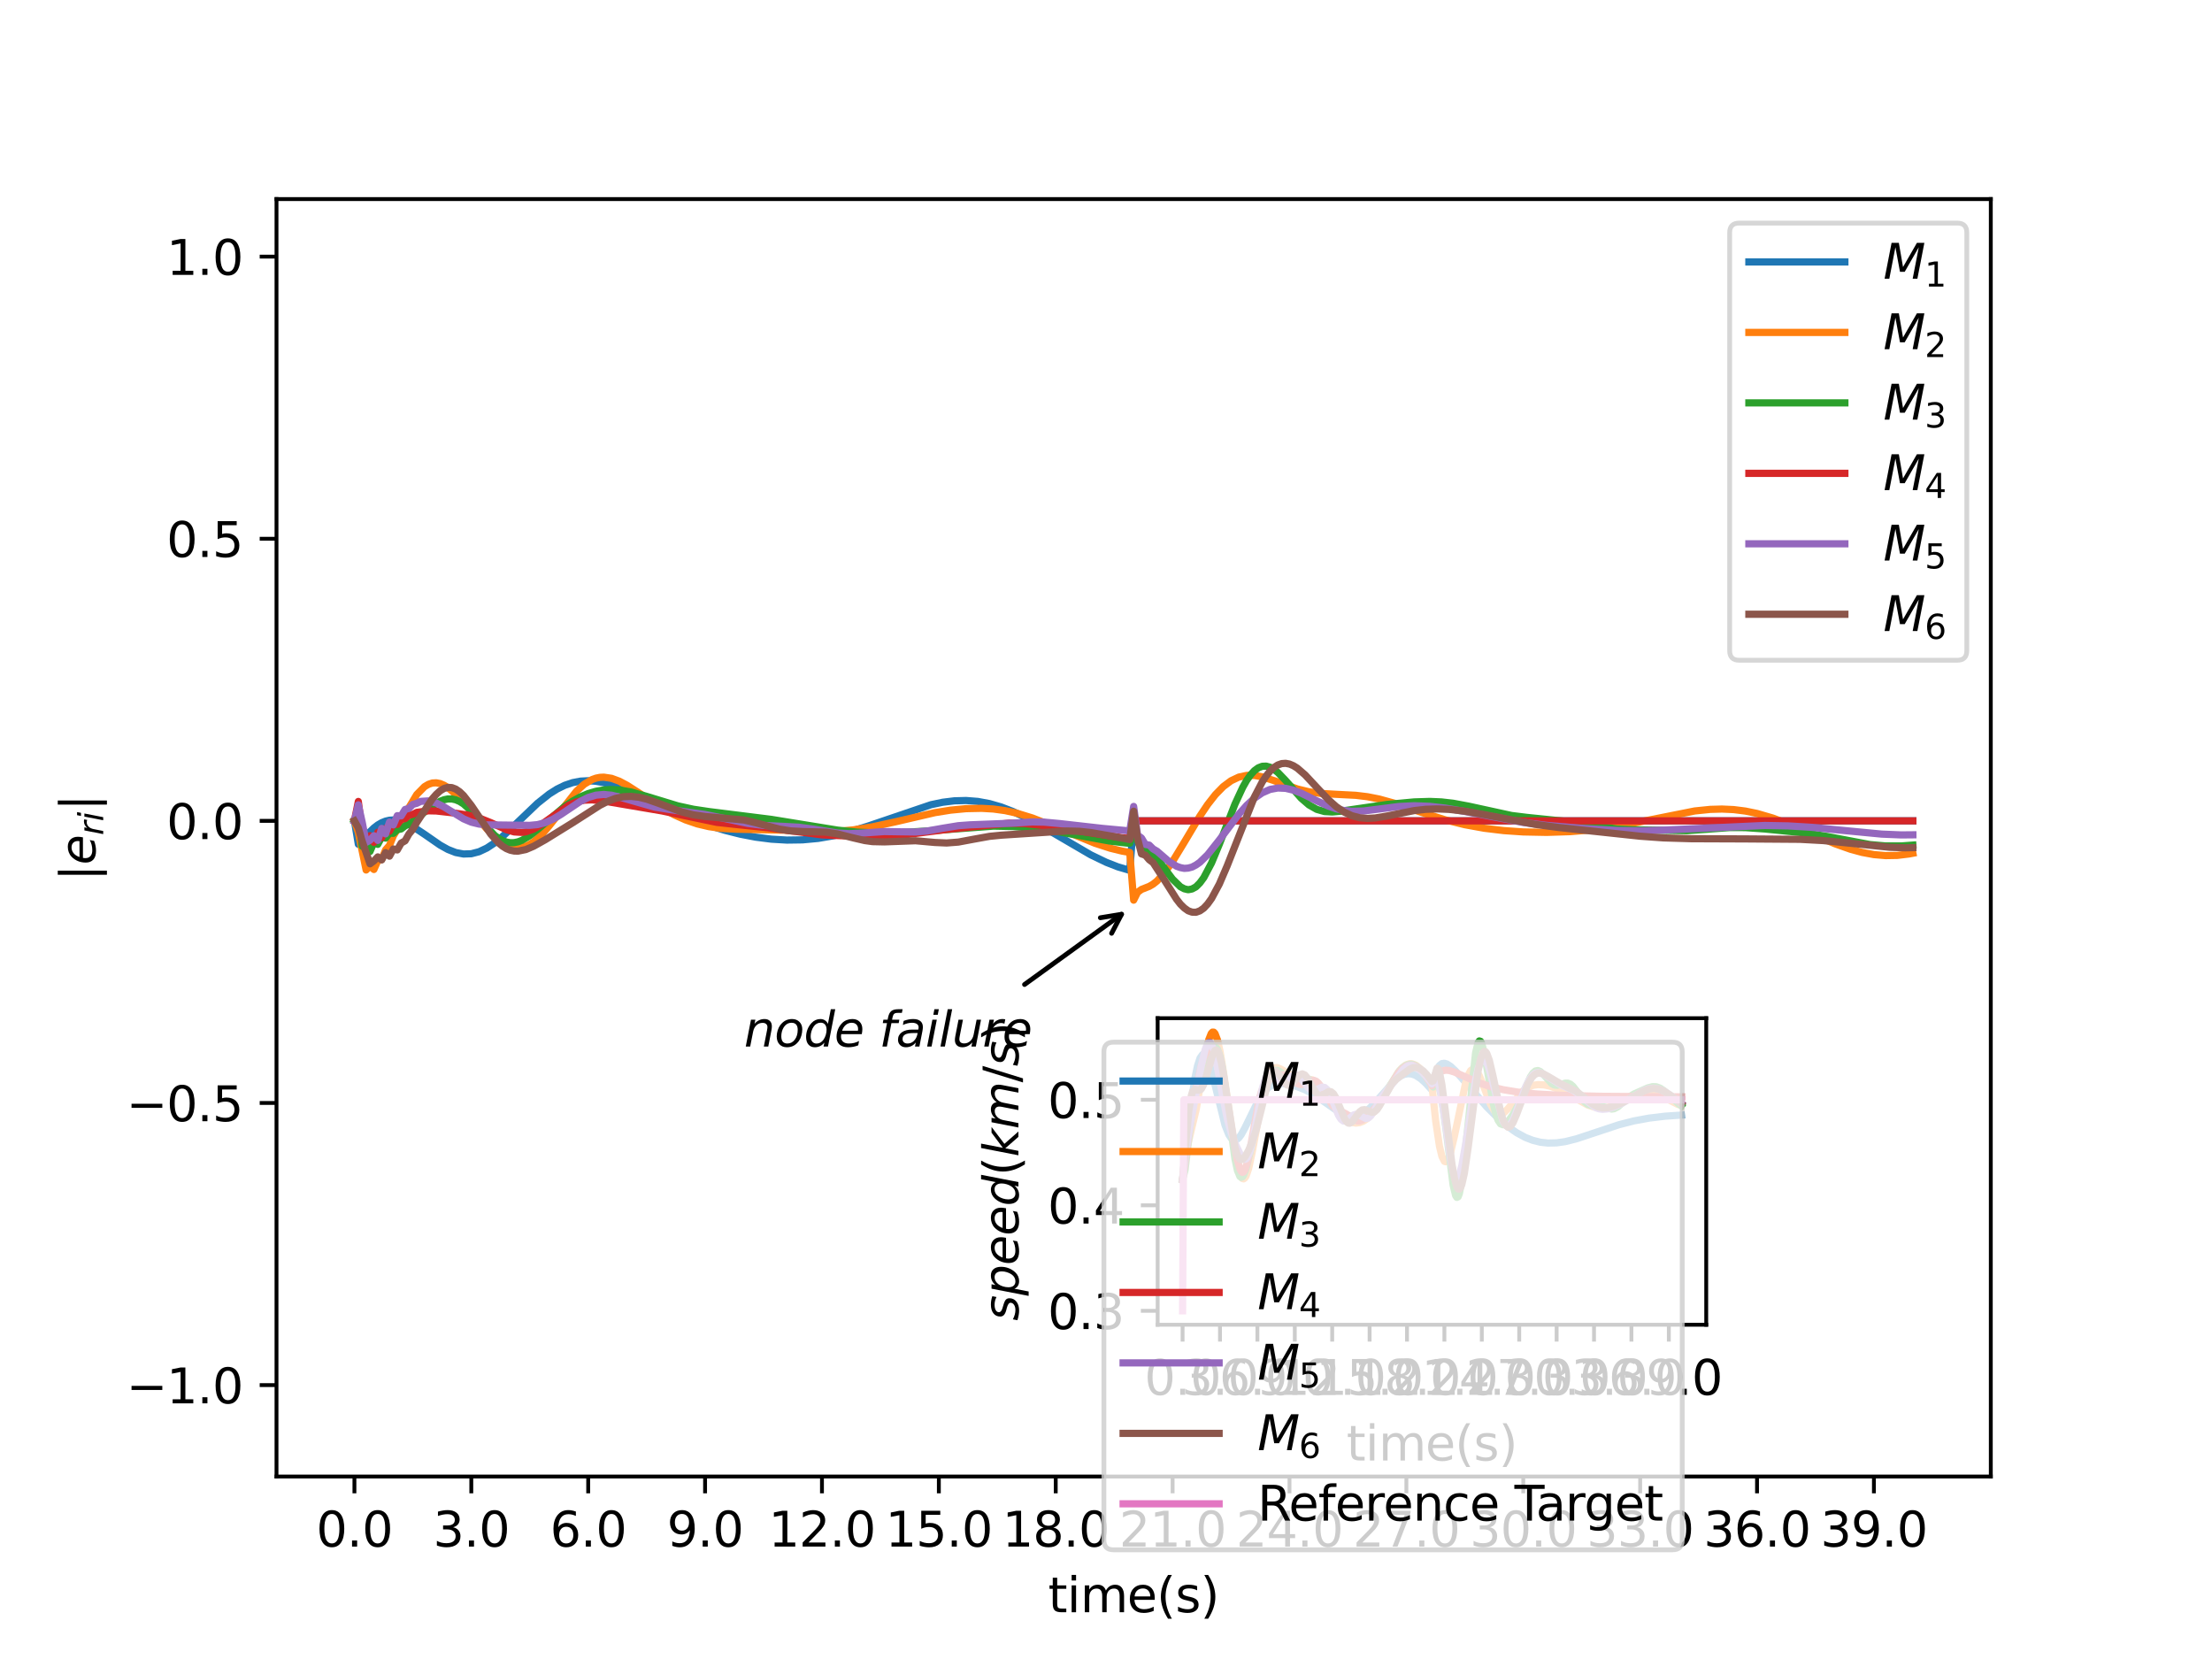 <?xml version="1.0" encoding="utf-8" standalone="no"?>
<!DOCTYPE svg PUBLIC "-//W3C//DTD SVG 1.1//EN"
  "http://www.w3.org/Graphics/SVG/1.1/DTD/svg11.dtd">
<svg xmlns:xlink="http://www.w3.org/1999/xlink" width="460.8pt" height="345.6pt" viewBox="0 0 460.8 345.6" xmlns="http://www.w3.org/2000/svg" version="1.1">
 <defs>
  <style type="text/css">*{stroke-linejoin: round; stroke-linecap: butt}</style>
 </defs>
 <g id="figure_1">
  <g id="patch_1">
   <path d="M 0 345.6 
L 460.8 345.6 
L 460.8 0 
L 0 0 
z
" style="fill: #ffffff"/>
  </g>
  <g id="axes_1">
   <g id="patch_2">
    <path d="M 57.6 307.584 
L 414.72 307.584 
L 414.72 41.472 
L 57.6 41.472 
z
" style="fill: #ffffff"/>
   </g>
   <g id="matplotlib.axis_1">
    <g id="xtick_1">
     <g id="line2d_1">
      <defs>
       <path id="m87783321c3" d="M 0 0 
L 0 3.5 
" style="stroke: #000000; stroke-width: 0.8"/>
      </defs>
      <g>
       <use xlink:href="#m87783321c3" x="73.833" y="307.584" style="stroke: #000000; stroke-width: 0.8"/>
      </g>
     </g>
     <g id="text_1">
      <!-- 0.0 -->
      <g transform="translate(65.881 322.182)scale(0.1 -0.1)">
       <defs>
        <path id="DejaVuSans-30" d="M 2034 4250 
Q 1547 4250 1301 3770 
Q 1056 3291 1056 2328 
Q 1056 1369 1301 889 
Q 1547 409 2034 409 
Q 2525 409 2770 889 
Q 3016 1369 3016 2328 
Q 3016 3291 2770 3770 
Q 2525 4250 2034 4250 
z
M 2034 4750 
Q 2819 4750 3233 4129 
Q 3647 3509 3647 2328 
Q 3647 1150 3233 529 
Q 2819 -91 2034 -91 
Q 1250 -91 836 529 
Q 422 1150 422 2328 
Q 422 3509 836 4129 
Q 1250 4750 2034 4750 
z
" transform="scale(0.016)"/>
        <path id="DejaVuSans-2e" d="M 684 794 
L 1344 794 
L 1344 0 
L 684 0 
L 684 794 
z
" transform="scale(0.016)"/>
       </defs>
       <use xlink:href="#DejaVuSans-30"/>
       <use xlink:href="#DejaVuSans-2e" x="63.623"/>
       <use xlink:href="#DejaVuSans-30" x="95.41"/>
      </g>
     </g>
    </g>
    <g id="xtick_2">
     <g id="line2d_2">
      <g>
       <use xlink:href="#m87783321c3" x="98.182" y="307.584" style="stroke: #000000; stroke-width: 0.8"/>
      </g>
     </g>
     <g id="text_2">
      <!-- 3.0 -->
      <g transform="translate(90.23 322.182)scale(0.1 -0.1)">
       <defs>
        <path id="DejaVuSans-33" d="M 2597 2516 
Q 3050 2419 3304 2112 
Q 3559 1806 3559 1356 
Q 3559 666 3084 287 
Q 2609 -91 1734 -91 
Q 1441 -91 1130 -33 
Q 819 25 488 141 
L 488 750 
Q 750 597 1062 519 
Q 1375 441 1716 441 
Q 2309 441 2620 675 
Q 2931 909 2931 1356 
Q 2931 1769 2642 2001 
Q 2353 2234 1838 2234 
L 1294 2234 
L 1294 2753 
L 1863 2753 
Q 2328 2753 2575 2939 
Q 2822 3125 2822 3475 
Q 2822 3834 2567 4026 
Q 2313 4219 1838 4219 
Q 1578 4219 1281 4162 
Q 984 4106 628 3988 
L 628 4550 
Q 988 4650 1302 4700 
Q 1616 4750 1894 4750 
Q 2613 4750 3031 4423 
Q 3450 4097 3450 3541 
Q 3450 3153 3228 2886 
Q 3006 2619 2597 2516 
z
" transform="scale(0.016)"/>
       </defs>
       <use xlink:href="#DejaVuSans-33"/>
       <use xlink:href="#DejaVuSans-2e" x="63.623"/>
       <use xlink:href="#DejaVuSans-30" x="95.41"/>
      </g>
     </g>
    </g>
    <g id="xtick_3">
     <g id="line2d_3">
      <g>
       <use xlink:href="#m87783321c3" x="122.531" y="307.584" style="stroke: #000000; stroke-width: 0.8"/>
      </g>
     </g>
     <g id="text_3">
      <!-- 6.0 -->
      <g transform="translate(114.579 322.182)scale(0.1 -0.1)">
       <defs>
        <path id="DejaVuSans-36" d="M 2113 2584 
Q 1688 2584 1439 2293 
Q 1191 2003 1191 1497 
Q 1191 994 1439 701 
Q 1688 409 2113 409 
Q 2538 409 2786 701 
Q 3034 994 3034 1497 
Q 3034 2003 2786 2293 
Q 2538 2584 2113 2584 
z
M 3366 4563 
L 3366 3988 
Q 3128 4100 2886 4159 
Q 2644 4219 2406 4219 
Q 1781 4219 1451 3797 
Q 1122 3375 1075 2522 
Q 1259 2794 1537 2939 
Q 1816 3084 2150 3084 
Q 2853 3084 3261 2657 
Q 3669 2231 3669 1497 
Q 3669 778 3244 343 
Q 2819 -91 2113 -91 
Q 1303 -91 875 529 
Q 447 1150 447 2328 
Q 447 3434 972 4092 
Q 1497 4750 2381 4750 
Q 2619 4750 2861 4703 
Q 3103 4656 3366 4563 
z
" transform="scale(0.016)"/>
       </defs>
       <use xlink:href="#DejaVuSans-36"/>
       <use xlink:href="#DejaVuSans-2e" x="63.623"/>
       <use xlink:href="#DejaVuSans-30" x="95.41"/>
      </g>
     </g>
    </g>
    <g id="xtick_4">
     <g id="line2d_4">
      <g>
       <use xlink:href="#m87783321c3" x="146.88" y="307.584" style="stroke: #000000; stroke-width: 0.8"/>
      </g>
     </g>
     <g id="text_4">
      <!-- 9.0 -->
      <g transform="translate(138.928 322.182)scale(0.1 -0.1)">
       <defs>
        <path id="DejaVuSans-39" d="M 703 97 
L 703 672 
Q 941 559 1184 500 
Q 1428 441 1663 441 
Q 2288 441 2617 861 
Q 2947 1281 2994 2138 
Q 2813 1869 2534 1725 
Q 2256 1581 1919 1581 
Q 1219 1581 811 2004 
Q 403 2428 403 3163 
Q 403 3881 828 4315 
Q 1253 4750 1959 4750 
Q 2769 4750 3195 4129 
Q 3622 3509 3622 2328 
Q 3622 1225 3098 567 
Q 2575 -91 1691 -91 
Q 1453 -91 1209 -44 
Q 966 3 703 97 
z
M 1959 2075 
Q 2384 2075 2632 2365 
Q 2881 2656 2881 3163 
Q 2881 3666 2632 3958 
Q 2384 4250 1959 4250 
Q 1534 4250 1286 3958 
Q 1038 3666 1038 3163 
Q 1038 2656 1286 2365 
Q 1534 2075 1959 2075 
z
" transform="scale(0.016)"/>
       </defs>
       <use xlink:href="#DejaVuSans-39"/>
       <use xlink:href="#DejaVuSans-2e" x="63.623"/>
       <use xlink:href="#DejaVuSans-30" x="95.41"/>
      </g>
     </g>
    </g>
    <g id="xtick_5">
     <g id="line2d_5">
      <g>
       <use xlink:href="#m87783321c3" x="171.229" y="307.584" style="stroke: #000000; stroke-width: 0.8"/>
      </g>
     </g>
     <g id="text_5">
      <!-- 12.0 -->
      <g transform="translate(160.096 322.182)scale(0.1 -0.1)">
       <defs>
        <path id="DejaVuSans-31" d="M 794 531 
L 1825 531 
L 1825 4091 
L 703 3866 
L 703 4441 
L 1819 4666 
L 2450 4666 
L 2450 531 
L 3481 531 
L 3481 0 
L 794 0 
L 794 531 
z
" transform="scale(0.016)"/>
        <path id="DejaVuSans-32" d="M 1228 531 
L 3431 531 
L 3431 0 
L 469 0 
L 469 531 
Q 828 903 1448 1529 
Q 2069 2156 2228 2338 
Q 2531 2678 2651 2914 
Q 2772 3150 2772 3378 
Q 2772 3750 2511 3984 
Q 2250 4219 1831 4219 
Q 1534 4219 1204 4116 
Q 875 4013 500 3803 
L 500 4441 
Q 881 4594 1212 4672 
Q 1544 4750 1819 4750 
Q 2544 4750 2975 4387 
Q 3406 4025 3406 3419 
Q 3406 3131 3298 2873 
Q 3191 2616 2906 2266 
Q 2828 2175 2409 1742 
Q 1991 1309 1228 531 
z
" transform="scale(0.016)"/>
       </defs>
       <use xlink:href="#DejaVuSans-31"/>
       <use xlink:href="#DejaVuSans-32" x="63.623"/>
       <use xlink:href="#DejaVuSans-2e" x="127.246"/>
       <use xlink:href="#DejaVuSans-30" x="159.033"/>
      </g>
     </g>
    </g>
    <g id="xtick_6">
     <g id="line2d_6">
      <g>
       <use xlink:href="#m87783321c3" x="195.578" y="307.584" style="stroke: #000000; stroke-width: 0.8"/>
      </g>
     </g>
     <g id="text_6">
      <!-- 15.0 -->
      <g transform="translate(184.445 322.182)scale(0.1 -0.1)">
       <defs>
        <path id="DejaVuSans-35" d="M 691 4666 
L 3169 4666 
L 3169 4134 
L 1269 4134 
L 1269 2991 
Q 1406 3038 1543 3061 
Q 1681 3084 1819 3084 
Q 2600 3084 3056 2656 
Q 3513 2228 3513 1497 
Q 3513 744 3044 326 
Q 2575 -91 1722 -91 
Q 1428 -91 1123 -41 
Q 819 9 494 109 
L 494 744 
Q 775 591 1075 516 
Q 1375 441 1709 441 
Q 2250 441 2565 725 
Q 2881 1009 2881 1497 
Q 2881 1984 2565 2268 
Q 2250 2553 1709 2553 
Q 1456 2553 1204 2497 
Q 953 2441 691 2322 
L 691 4666 
z
" transform="scale(0.016)"/>
       </defs>
       <use xlink:href="#DejaVuSans-31"/>
       <use xlink:href="#DejaVuSans-35" x="63.623"/>
       <use xlink:href="#DejaVuSans-2e" x="127.246"/>
       <use xlink:href="#DejaVuSans-30" x="159.033"/>
      </g>
     </g>
    </g>
    <g id="xtick_7">
     <g id="line2d_7">
      <g>
       <use xlink:href="#m87783321c3" x="219.927" y="307.584" style="stroke: #000000; stroke-width: 0.8"/>
      </g>
     </g>
     <g id="text_7">
      <!-- 18.0 -->
      <g transform="translate(208.794 322.182)scale(0.1 -0.1)">
       <defs>
        <path id="DejaVuSans-38" d="M 2034 2216 
Q 1584 2216 1326 1975 
Q 1069 1734 1069 1313 
Q 1069 891 1326 650 
Q 1584 409 2034 409 
Q 2484 409 2743 651 
Q 3003 894 3003 1313 
Q 3003 1734 2745 1975 
Q 2488 2216 2034 2216 
z
M 1403 2484 
Q 997 2584 770 2862 
Q 544 3141 544 3541 
Q 544 4100 942 4425 
Q 1341 4750 2034 4750 
Q 2731 4750 3128 4425 
Q 3525 4100 3525 3541 
Q 3525 3141 3298 2862 
Q 3072 2584 2669 2484 
Q 3125 2378 3379 2068 
Q 3634 1759 3634 1313 
Q 3634 634 3220 271 
Q 2806 -91 2034 -91 
Q 1263 -91 848 271 
Q 434 634 434 1313 
Q 434 1759 690 2068 
Q 947 2378 1403 2484 
z
M 1172 3481 
Q 1172 3119 1398 2916 
Q 1625 2713 2034 2713 
Q 2441 2713 2670 2916 
Q 2900 3119 2900 3481 
Q 2900 3844 2670 4047 
Q 2441 4250 2034 4250 
Q 1625 4250 1398 4047 
Q 1172 3844 1172 3481 
z
" transform="scale(0.016)"/>
       </defs>
       <use xlink:href="#DejaVuSans-31"/>
       <use xlink:href="#DejaVuSans-38" x="63.623"/>
       <use xlink:href="#DejaVuSans-2e" x="127.246"/>
       <use xlink:href="#DejaVuSans-30" x="159.033"/>
      </g>
     </g>
    </g>
    <g id="xtick_8">
     <g id="line2d_8">
      <g>
       <use xlink:href="#m87783321c3" x="244.276" y="307.584" style="stroke: #000000; stroke-width: 0.8"/>
      </g>
     </g>
     <g id="text_8">
      <!-- 21.0 -->
      <g transform="translate(233.144 322.182)scale(0.1 -0.1)">
       <use xlink:href="#DejaVuSans-32"/>
       <use xlink:href="#DejaVuSans-31" x="63.623"/>
       <use xlink:href="#DejaVuSans-2e" x="127.246"/>
       <use xlink:href="#DejaVuSans-30" x="159.033"/>
      </g>
     </g>
    </g>
    <g id="xtick_9">
     <g id="line2d_9">
      <g>
       <use xlink:href="#m87783321c3" x="268.625" y="307.584" style="stroke: #000000; stroke-width: 0.8"/>
      </g>
     </g>
     <g id="text_9">
      <!-- 24.0 -->
      <g transform="translate(257.493 322.182)scale(0.1 -0.1)">
       <defs>
        <path id="DejaVuSans-34" d="M 2419 4116 
L 825 1625 
L 2419 1625 
L 2419 4116 
z
M 2253 4666 
L 3047 4666 
L 3047 1625 
L 3713 1625 
L 3713 1100 
L 3047 1100 
L 3047 0 
L 2419 0 
L 2419 1100 
L 313 1100 
L 313 1709 
L 2253 4666 
z
" transform="scale(0.016)"/>
       </defs>
       <use xlink:href="#DejaVuSans-32"/>
       <use xlink:href="#DejaVuSans-34" x="63.623"/>
       <use xlink:href="#DejaVuSans-2e" x="127.246"/>
       <use xlink:href="#DejaVuSans-30" x="159.033"/>
      </g>
     </g>
    </g>
    <g id="xtick_10">
     <g id="line2d_10">
      <g>
       <use xlink:href="#m87783321c3" x="292.975" y="307.584" style="stroke: #000000; stroke-width: 0.8"/>
      </g>
     </g>
     <g id="text_10">
      <!-- 27.0 -->
      <g transform="translate(281.842 322.182)scale(0.1 -0.1)">
       <defs>
        <path id="DejaVuSans-37" d="M 525 4666 
L 3525 4666 
L 3525 4397 
L 1831 0 
L 1172 0 
L 2766 4134 
L 525 4134 
L 525 4666 
z
" transform="scale(0.016)"/>
       </defs>
       <use xlink:href="#DejaVuSans-32"/>
       <use xlink:href="#DejaVuSans-37" x="63.623"/>
       <use xlink:href="#DejaVuSans-2e" x="127.246"/>
       <use xlink:href="#DejaVuSans-30" x="159.033"/>
      </g>
     </g>
    </g>
    <g id="xtick_11">
     <g id="line2d_11">
      <g>
       <use xlink:href="#m87783321c3" x="317.324" y="307.584" style="stroke: #000000; stroke-width: 0.8"/>
      </g>
     </g>
     <g id="text_11">
      <!-- 30.0 -->
      <g transform="translate(306.191 322.182)scale(0.1 -0.1)">
       <use xlink:href="#DejaVuSans-33"/>
       <use xlink:href="#DejaVuSans-30" x="63.623"/>
       <use xlink:href="#DejaVuSans-2e" x="127.246"/>
       <use xlink:href="#DejaVuSans-30" x="159.033"/>
      </g>
     </g>
    </g>
    <g id="xtick_12">
     <g id="line2d_12">
      <g>
       <use xlink:href="#m87783321c3" x="341.673" y="307.584" style="stroke: #000000; stroke-width: 0.8"/>
      </g>
     </g>
     <g id="text_12">
      <!-- 33.0 -->
      <g transform="translate(330.54 322.182)scale(0.1 -0.1)">
       <use xlink:href="#DejaVuSans-33"/>
       <use xlink:href="#DejaVuSans-33" x="63.623"/>
       <use xlink:href="#DejaVuSans-2e" x="127.246"/>
       <use xlink:href="#DejaVuSans-30" x="159.033"/>
      </g>
     </g>
    </g>
    <g id="xtick_13">
     <g id="line2d_13">
      <g>
       <use xlink:href="#m87783321c3" x="366.022" y="307.584" style="stroke: #000000; stroke-width: 0.8"/>
      </g>
     </g>
     <g id="text_13">
      <!-- 36.0 -->
      <g transform="translate(354.889 322.182)scale(0.1 -0.1)">
       <use xlink:href="#DejaVuSans-33"/>
       <use xlink:href="#DejaVuSans-36" x="63.623"/>
       <use xlink:href="#DejaVuSans-2e" x="127.246"/>
       <use xlink:href="#DejaVuSans-30" x="159.033"/>
      </g>
     </g>
    </g>
    <g id="xtick_14">
     <g id="line2d_14">
      <g>
       <use xlink:href="#m87783321c3" x="390.371" y="307.584" style="stroke: #000000; stroke-width: 0.8"/>
      </g>
     </g>
     <g id="text_14">
      <!-- 39.0 -->
      <g transform="translate(379.238 322.182)scale(0.1 -0.1)">
       <use xlink:href="#DejaVuSans-33"/>
       <use xlink:href="#DejaVuSans-39" x="63.623"/>
       <use xlink:href="#DejaVuSans-2e" x="127.246"/>
       <use xlink:href="#DejaVuSans-30" x="159.033"/>
      </g>
     </g>
    </g>
    <g id="text_15">
     <!-- time(s) -->
     <g transform="translate(218.358 335.861)scale(0.1 -0.1)">
      <defs>
       <path id="DejaVuSans-74" d="M 1172 4494 
L 1172 3500 
L 2356 3500 
L 2356 3053 
L 1172 3053 
L 1172 1153 
Q 1172 725 1289 603 
Q 1406 481 1766 481 
L 2356 481 
L 2356 0 
L 1766 0 
Q 1100 0 847 248 
Q 594 497 594 1153 
L 594 3053 
L 172 3053 
L 172 3500 
L 594 3500 
L 594 4494 
L 1172 4494 
z
" transform="scale(0.016)"/>
       <path id="DejaVuSans-69" d="M 603 3500 
L 1178 3500 
L 1178 0 
L 603 0 
L 603 3500 
z
M 603 4863 
L 1178 4863 
L 1178 4134 
L 603 4134 
L 603 4863 
z
" transform="scale(0.016)"/>
       <path id="DejaVuSans-6d" d="M 3328 2828 
Q 3544 3216 3844 3400 
Q 4144 3584 4550 3584 
Q 5097 3584 5394 3201 
Q 5691 2819 5691 2113 
L 5691 0 
L 5113 0 
L 5113 2094 
Q 5113 2597 4934 2840 
Q 4756 3084 4391 3084 
Q 3944 3084 3684 2787 
Q 3425 2491 3425 1978 
L 3425 0 
L 2847 0 
L 2847 2094 
Q 2847 2600 2669 2842 
Q 2491 3084 2119 3084 
Q 1678 3084 1418 2786 
Q 1159 2488 1159 1978 
L 1159 0 
L 581 0 
L 581 3500 
L 1159 3500 
L 1159 2956 
Q 1356 3278 1631 3431 
Q 1906 3584 2284 3584 
Q 2666 3584 2933 3390 
Q 3200 3197 3328 2828 
z
" transform="scale(0.016)"/>
       <path id="DejaVuSans-65" d="M 3597 1894 
L 3597 1613 
L 953 1613 
Q 991 1019 1311 708 
Q 1631 397 2203 397 
Q 2534 397 2845 478 
Q 3156 559 3463 722 
L 3463 178 
Q 3153 47 2828 -22 
Q 2503 -91 2169 -91 
Q 1331 -91 842 396 
Q 353 884 353 1716 
Q 353 2575 817 3079 
Q 1281 3584 2069 3584 
Q 2775 3584 3186 3129 
Q 3597 2675 3597 1894 
z
M 3022 2063 
Q 3016 2534 2758 2815 
Q 2500 3097 2075 3097 
Q 1594 3097 1305 2825 
Q 1016 2553 972 2059 
L 3022 2063 
z
" transform="scale(0.016)"/>
       <path id="DejaVuSans-28" d="M 1984 4856 
Q 1566 4138 1362 3434 
Q 1159 2731 1159 2009 
Q 1159 1288 1364 580 
Q 1569 -128 1984 -844 
L 1484 -844 
Q 1016 -109 783 600 
Q 550 1309 550 2009 
Q 550 2706 781 3412 
Q 1013 4119 1484 4856 
L 1984 4856 
z
" transform="scale(0.016)"/>
       <path id="DejaVuSans-73" d="M 2834 3397 
L 2834 2853 
Q 2591 2978 2328 3040 
Q 2066 3103 1784 3103 
Q 1356 3103 1142 2972 
Q 928 2841 928 2578 
Q 928 2378 1081 2264 
Q 1234 2150 1697 2047 
L 1894 2003 
Q 2506 1872 2764 1633 
Q 3022 1394 3022 966 
Q 3022 478 2636 193 
Q 2250 -91 1575 -91 
Q 1294 -91 989 -36 
Q 684 19 347 128 
L 347 722 
Q 666 556 975 473 
Q 1284 391 1588 391 
Q 1994 391 2212 530 
Q 2431 669 2431 922 
Q 2431 1156 2273 1281 
Q 2116 1406 1581 1522 
L 1381 1569 
Q 847 1681 609 1914 
Q 372 2147 372 2553 
Q 372 3047 722 3315 
Q 1072 3584 1716 3584 
Q 2034 3584 2315 3537 
Q 2597 3491 2834 3397 
z
" transform="scale(0.016)"/>
       <path id="DejaVuSans-29" d="M 513 4856 
L 1013 4856 
Q 1481 4119 1714 3412 
Q 1947 2706 1947 2009 
Q 1947 1309 1714 600 
Q 1481 -109 1013 -844 
L 513 -844 
Q 928 -128 1133 580 
Q 1338 1288 1338 2009 
Q 1338 2731 1133 3434 
Q 928 4138 513 4856 
z
" transform="scale(0.016)"/>
      </defs>
      <use xlink:href="#DejaVuSans-74"/>
      <use xlink:href="#DejaVuSans-69" x="39.209"/>
      <use xlink:href="#DejaVuSans-6d" x="66.992"/>
      <use xlink:href="#DejaVuSans-65" x="164.404"/>
      <use xlink:href="#DejaVuSans-28" x="225.928"/>
      <use xlink:href="#DejaVuSans-73" x="264.941"/>
      <use xlink:href="#DejaVuSans-29" x="317.041"/>
     </g>
    </g>
   </g>
   <g id="matplotlib.axis_2">
    <g id="ytick_1">
     <g id="line2d_15">
      <defs>
       <path id="m824187b048" d="M 0 0 
L -3.5 0 
" style="stroke: #000000; stroke-width: 0.8"/>
      </defs>
      <g>
       <use xlink:href="#m824187b048" x="57.6" y="288.541" style="stroke: #000000; stroke-width: 0.8"/>
      </g>
     </g>
     <g id="text_16">
      <!-- −1.0 -->
      <g transform="translate(26.317 292.34)scale(0.1 -0.1)">
       <defs>
        <path id="DejaVuSans-2212" d="M 678 2272 
L 4684 2272 
L 4684 1741 
L 678 1741 
L 678 2272 
z
" transform="scale(0.016)"/>
       </defs>
       <use xlink:href="#DejaVuSans-2212"/>
       <use xlink:href="#DejaVuSans-31" x="83.789"/>
       <use xlink:href="#DejaVuSans-2e" x="147.412"/>
       <use xlink:href="#DejaVuSans-30" x="179.199"/>
      </g>
     </g>
    </g>
    <g id="ytick_2">
     <g id="line2d_16">
      <g>
       <use xlink:href="#m824187b048" x="57.6" y="229.771" style="stroke: #000000; stroke-width: 0.8"/>
      </g>
     </g>
     <g id="text_17">
      <!-- −0.5 -->
      <g transform="translate(26.317 233.57)scale(0.1 -0.1)">
       <use xlink:href="#DejaVuSans-2212"/>
       <use xlink:href="#DejaVuSans-30" x="83.789"/>
       <use xlink:href="#DejaVuSans-2e" x="147.412"/>
       <use xlink:href="#DejaVuSans-35" x="179.199"/>
      </g>
     </g>
    </g>
    <g id="ytick_3">
     <g id="line2d_17">
      <g>
       <use xlink:href="#m824187b048" x="57.6" y="171" style="stroke: #000000; stroke-width: 0.8"/>
      </g>
     </g>
     <g id="text_18">
      <!-- 0.0 -->
      <g transform="translate(34.697 174.799)scale(0.1 -0.1)">
       <use xlink:href="#DejaVuSans-30"/>
       <use xlink:href="#DejaVuSans-2e" x="63.623"/>
       <use xlink:href="#DejaVuSans-30" x="95.41"/>
      </g>
     </g>
    </g>
    <g id="ytick_4">
     <g id="line2d_18">
      <g>
       <use xlink:href="#m824187b048" x="57.6" y="112.23" style="stroke: #000000; stroke-width: 0.8"/>
      </g>
     </g>
     <g id="text_19">
      <!-- 0.5 -->
      <g transform="translate(34.697 116.029)scale(0.1 -0.1)">
       <use xlink:href="#DejaVuSans-30"/>
       <use xlink:href="#DejaVuSans-2e" x="63.623"/>
       <use xlink:href="#DejaVuSans-35" x="95.41"/>
      </g>
     </g>
    </g>
    <g id="ytick_5">
     <g id="line2d_19">
      <g>
       <use xlink:href="#m824187b048" x="57.6" y="53.459" style="stroke: #000000; stroke-width: 0.8"/>
      </g>
     </g>
     <g id="text_20">
      <!-- 1.0 -->
      <g transform="translate(34.697 57.258)scale(0.1 -0.1)">
       <use xlink:href="#DejaVuSans-31"/>
       <use xlink:href="#DejaVuSans-2e" x="63.623"/>
       <use xlink:href="#DejaVuSans-30" x="95.41"/>
      </g>
     </g>
    </g>
    <g id="text_21">
     <!-- $|e_{ri}|$ -->
     <g transform="translate(19.917 183.528)rotate(-90)scale(0.1 -0.1)">
      <defs>
       <path id="DejaVuSans-7c" d="M 1344 4891 
L 1344 -1509 
L 813 -1509 
L 813 4891 
L 1344 4891 
z
" transform="scale(0.016)"/>
       <path id="DejaVuSans-Oblique-65" d="M 3078 2063 
Q 3088 2113 3092 2166 
Q 3097 2219 3097 2272 
Q 3097 2653 2873 2875 
Q 2650 3097 2266 3097 
Q 1838 3097 1509 2826 
Q 1181 2556 1013 2059 
L 3078 2063 
z
M 3578 1613 
L 903 1613 
Q 884 1494 878 1425 
Q 872 1356 872 1306 
Q 872 872 1139 634 
Q 1406 397 1894 397 
Q 2269 397 2603 481 
Q 2938 566 3225 728 
L 3116 159 
Q 2806 34 2476 -28 
Q 2147 -91 1806 -91 
Q 1078 -91 686 257 
Q 294 606 294 1247 
Q 294 1794 489 2264 
Q 684 2734 1063 3103 
Q 1306 3334 1642 3459 
Q 1978 3584 2356 3584 
Q 2950 3584 3301 3228 
Q 3653 2872 3653 2272 
Q 3653 2128 3634 1964 
Q 3616 1800 3578 1613 
z
" transform="scale(0.016)"/>
       <path id="DejaVuSans-Oblique-72" d="M 2853 2969 
Q 2766 3016 2653 3041 
Q 2541 3066 2413 3066 
Q 1953 3066 1609 2717 
Q 1266 2369 1153 1784 
L 800 0 
L 225 0 
L 909 3500 
L 1484 3500 
L 1375 2956 
Q 1603 3259 1920 3421 
Q 2238 3584 2597 3584 
Q 2691 3584 2781 3573 
Q 2872 3563 2963 3538 
L 2853 2969 
z
" transform="scale(0.016)"/>
       <path id="DejaVuSans-Oblique-69" d="M 1172 4863 
L 1747 4863 
L 1606 4134 
L 1031 4134 
L 1172 4863 
z
M 909 3500 
L 1484 3500 
L 800 0 
L 225 0 
L 909 3500 
z
" transform="scale(0.016)"/>
      </defs>
      <use xlink:href="#DejaVuSans-7c" transform="translate(0 0.578)"/>
      <use xlink:href="#DejaVuSans-Oblique-65" transform="translate(33.691 0.578)"/>
      <use xlink:href="#DejaVuSans-Oblique-72" transform="translate(95.215 -15.828)scale(0.7)"/>
      <use xlink:href="#DejaVuSans-Oblique-69" transform="translate(123.994 -15.828)scale(0.7)"/>
      <use xlink:href="#DejaVuSans-7c" transform="translate(146.177 0.578)"/>
     </g>
    </g>
   </g>
   <g id="line2d_20">
    <path d="M 73.833 171 
L 74.644 175.864 
L 75.456 175.275 
L 77.079 173.262 
L 77.891 172.479 
L 78.703 171.852 
L 79.514 171.378 
L 80.326 171.053 
L 81.137 170.868 
L 81.949 170.817 
L 82.761 170.89 
L 84.384 171.362 
L 86.007 172.182 
L 88.442 173.806 
L 91.689 176.056 
L 93.312 176.96 
L 94.935 177.597 
L 96.559 177.905 
L 98.182 177.85 
L 99.805 177.428 
L 101.428 176.659 
L 103.052 175.585 
L 104.675 174.267 
L 107.11 171.993 
L 111.98 167.335 
L 114.415 165.408 
L 116.038 164.381 
L 117.661 163.588 
L 119.284 163.038 
L 120.908 162.726 
L 122.531 162.639 
L 124.154 162.754 
L 125.777 163.045 
L 128.212 163.745 
L 131.459 165.019 
L 137.14 167.629 
L 142.822 170.137 
L 146.88 171.679 
L 150.938 172.956 
L 154.185 173.773 
L 157.431 174.396 
L 160.678 174.812 
L 163.924 175.004 
L 167.171 174.957 
L 170.417 174.658 
L 173.664 174.105 
L 176.911 173.313 
L 180.969 172.042 
L 193.955 167.632 
L 196.39 167.124 
L 198.825 166.823 
L 201.26 166.759 
L 203.695 166.951 
L 206.129 167.402 
L 208.564 168.106 
L 210.999 169.041 
L 214.246 170.591 
L 218.304 172.872 
L 227.232 178.085 
L 230.479 179.65 
L 232.913 180.597 
L 235.348 181.307 
L 236.16 171 
L 398.487 171 
L 398.487 171 
" clip-path="url(#p8c334edf69)" style="fill: none; stroke: #1f77b4; stroke-width: 1.5; stroke-linecap: square"/>
   </g>
   <g id="line2d_21">
    <path d="M 73.833 171 
L 74.644 173.412 
L 76.268 181.235 
L 77.079 180.406 
L 77.891 181.129 
L 78.703 179.304 
L 79.514 179.049 
L 80.326 177.037 
L 81.137 176.12 
L 81.949 174.11 
L 82.761 172.805 
L 83.572 170.939 
L 86.819 165.515 
L 88.442 163.868 
L 89.254 163.39 
L 90.065 163.116 
L 90.877 163.075 
L 91.689 163.23 
L 92.5 163.573 
L 93.312 164.075 
L 94.935 165.457 
L 97.37 168.098 
L 101.428 172.687 
L 103.052 174.242 
L 104.675 175.477 
L 106.298 176.285 
L 107.11 176.499 
L 107.921 176.574 
L 108.733 176.501 
L 109.545 176.278 
L 110.356 175.903 
L 111.168 175.38 
L 112.791 173.927 
L 114.415 172.039 
L 120.096 164.813 
L 121.719 163.356 
L 123.343 162.391 
L 124.154 162.102 
L 124.966 161.939 
L 125.777 161.897 
L 127.401 162.138 
L 129.024 162.739 
L 130.647 163.599 
L 133.082 165.162 
L 137.952 168.363 
L 140.387 169.711 
L 142.822 170.806 
L 145.257 171.636 
L 147.692 172.209 
L 150.127 172.554 
L 153.373 172.737 
L 166.359 173.005 
L 171.229 173.243 
L 174.476 173.178 
L 177.722 172.882 
L 181.78 172.237 
L 186.65 171.175 
L 194.767 169.288 
L 198.013 168.767 
L 201.26 168.458 
L 204.506 168.391 
L 206.941 168.533 
L 209.376 168.866 
L 211.811 169.399 
L 215.057 170.397 
L 219.116 171.976 
L 228.044 175.646 
L 231.29 176.701 
L 233.725 177.296 
L 235.348 177.58 
L 236.16 187.516 
L 236.972 185.882 
L 237.783 185.288 
L 239.407 184.649 
L 240.218 184.173 
L 241.03 183.527 
L 242.653 181.749 
L 244.276 179.454 
L 246.711 175.45 
L 249.958 170.013 
L 251.581 167.594 
L 253.204 165.521 
L 254.828 163.861 
L 256.451 162.647 
L 258.074 161.881 
L 259.697 161.53 
L 261.321 161.539 
L 262.944 161.831 
L 265.379 162.607 
L 270.249 164.351 
L 272.684 164.945 
L 275.119 165.286 
L 278.365 165.472 
L 282.423 165.677 
L 284.858 165.971 
L 287.293 166.449 
L 290.54 167.346 
L 296.221 169.264 
L 301.091 170.798 
L 305.149 171.806 
L 309.207 172.541 
L 313.265 173.029 
L 317.324 173.306 
L 322.193 173.4 
L 327.063 173.247 
L 331.121 172.919 
L 335.18 172.396 
L 340.049 171.528 
L 353.036 168.939 
L 356.282 168.609 
L 358.717 168.541 
L 361.152 168.653 
L 363.587 168.958 
L 366.022 169.457 
L 369.268 170.404 
L 372.515 171.614 
L 377.385 173.709 
L 382.255 175.773 
L 385.501 176.92 
L 387.936 177.58 
L 390.371 178.027 
L 392.806 178.236 
L 395.241 178.194 
L 397.676 177.899 
L 398.487 177.746 
L 398.487 177.746 
" clip-path="url(#p8c334edf69)" style="fill: none; stroke: #ff7f0e; stroke-width: 1.5; stroke-linecap: square"/>
   </g>
   <g id="line2d_22">
    <path d="M 73.833 171 
L 74.644 169.726 
L 75.456 176.275 
L 76.268 176.322 
L 77.079 177.385 
L 77.891 175.502 
L 78.703 175.893 
L 79.514 174.381 
L 80.326 174.595 
L 81.137 173.554 
L 81.949 173.594 
L 82.761 172.848 
L 83.572 172.683 
L 84.384 172.049 
L 85.196 171.674 
L 90.065 167.905 
L 91.689 166.918 
L 92.5 166.601 
L 93.312 166.436 
L 94.124 166.436 
L 94.935 166.612 
L 95.747 166.96 
L 96.559 167.473 
L 98.182 168.905 
L 103.052 174.038 
L 103.863 174.642 
L 104.675 175.104 
L 105.487 175.409 
L 106.298 175.553 
L 107.11 175.536 
L 107.921 175.367 
L 108.733 175.057 
L 110.356 174.089 
L 111.98 172.8 
L 117.661 167.973 
L 119.284 166.887 
L 120.908 165.999 
L 122.531 165.315 
L 124.154 164.835 
L 125.777 164.555 
L 127.401 164.467 
L 129.024 164.558 
L 131.459 164.979 
L 134.705 165.896 
L 141.199 167.874 
L 144.445 168.579 
L 147.692 169.065 
L 160.678 170.692 
L 174.476 172.929 
L 178.534 173.348 
L 182.592 173.515 
L 187.462 173.442 
L 193.143 173.118 
L 206.941 172.1 
L 210.999 172.183 
L 215.057 172.492 
L 219.116 173.029 
L 223.985 173.909 
L 231.29 175.228 
L 234.537 175.605 
L 235.348 175.668 
L 236.16 172.359 
L 236.972 175.236 
L 237.783 176.918 
L 238.595 176.511 
L 239.407 177.564 
L 240.218 177.898 
L 241.03 179.006 
L 241.841 179.876 
L 243.465 182.083 
L 244.276 183.153 
L 245.9 184.728 
L 246.711 185.155 
L 247.523 185.348 
L 248.335 185.187 
L 249.146 184.741 
L 249.958 183.924 
L 250.769 182.83 
L 252.393 179.755 
L 254.016 175.856 
L 257.263 167.513 
L 258.886 164.016 
L 259.697 162.582 
L 260.509 161.434 
L 261.321 160.541 
L 262.132 159.95 
L 262.944 159.633 
L 263.756 159.599 
L 264.567 159.817 
L 265.379 160.267 
L 266.191 160.908 
L 267.814 162.594 
L 271.06 166.278 
L 272.684 167.682 
L 274.307 168.606 
L 275.93 169.064 
L 277.553 169.152 
L 279.177 169.001 
L 288.916 167.584 
L 294.598 167.053 
L 297.844 166.952 
L 300.279 167.055 
L 302.714 167.332 
L 305.961 167.939 
L 314.889 169.884 
L 318.135 170.283 
L 327.063 171.195 
L 336.803 172.696 
L 340.861 172.872 
L 351.412 173.041 
L 355.471 172.758 
L 360.34 172.394 
L 363.587 172.408 
L 367.645 172.689 
L 376.573 173.582 
L 380.631 174.25 
L 389.559 175.941 
L 392.806 176.227 
L 396.052 176.228 
L 398.487 176.047 
L 398.487 176.047 
" clip-path="url(#p8c334edf69)" style="fill: none; stroke: #2ca02c; stroke-width: 1.5; stroke-linecap: square"/>
   </g>
   <g id="line2d_23">
    <path d="M 73.833 171 
L 74.644 166.957 
L 75.456 173.162 
L 76.268 174.992 
L 77.079 174.089 
L 77.891 175.484 
L 78.703 173.375 
L 79.514 174.524 
L 80.326 172.547 
L 81.137 173.153 
L 81.949 171.611 
L 82.761 171.75 
L 83.572 170.652 
L 84.384 170.535 
L 85.196 169.818 
L 86.007 169.64 
L 86.819 169.23 
L 89.254 168.908 
L 90.877 168.942 
L 94.124 169.303 
L 97.37 169.779 
L 99.805 170.395 
L 102.24 171.372 
L 105.487 172.835 
L 107.11 173.305 
L 108.733 173.404 
L 109.545 173.287 
L 111.168 172.712 
L 112.791 171.747 
L 118.473 167.724 
L 120.096 167.046 
L 121.719 166.694 
L 123.343 166.625 
L 125.777 166.873 
L 137.952 168.942 
L 149.315 171.314 
L 153.373 171.758 
L 159.866 172.429 
L 171.229 173.92 
L 176.911 174.162 
L 183.404 174.31 
L 186.65 174.132 
L 190.708 173.624 
L 197.201 172.803 
L 210.188 171.482 
L 213.434 171.573 
L 216.681 171.895 
L 222.362 172.736 
L 233.725 174.513 
L 235.348 174.658 
L 236.16 171 
L 398.487 171 
L 398.487 171 
" clip-path="url(#p8c334edf69)" style="fill: none; stroke: #d62728; stroke-width: 1.5; stroke-linecap: square"/>
   </g>
   <g id="line2d_24">
    <path d="M 73.833 171 
L 74.644 167.659 
L 75.456 171.297 
L 76.268 175.491 
L 77.079 175.034 
L 77.891 174.094 
L 78.703 175.077 
L 79.514 172.578 
L 80.326 173.711 
L 81.137 171.256 
L 81.949 171.833 
L 82.761 169.921 
L 83.572 169.964 
L 84.384 168.63 
L 85.196 168.405 
L 86.007 167.573 
L 86.819 167.346 
L 87.631 166.942 
L 89.254 166.844 
L 90.877 167.271 
L 92.5 168.097 
L 96.559 170.581 
L 98.182 171.272 
L 99.805 171.674 
L 101.428 171.83 
L 110.356 171.934 
L 111.98 171.781 
L 113.603 171.363 
L 115.226 170.642 
L 116.849 169.662 
L 120.908 166.938 
L 122.531 166.132 
L 124.154 165.645 
L 125.777 165.5 
L 127.401 165.658 
L 129.024 166.036 
L 136.329 168.127 
L 139.575 168.655 
L 146.88 169.672 
L 150.938 170.509 
L 155.808 171.537 
L 159.055 171.955 
L 163.113 172.146 
L 166.359 172.32 
L 169.606 172.75 
L 174.476 173.539 
L 176.911 173.671 
L 179.345 173.566 
L 184.215 173.226 
L 187.462 173.278 
L 190.708 173.321 
L 193.143 173.113 
L 196.39 172.538 
L 199.636 172.006 
L 202.071 171.826 
L 210.999 171.479 
L 215.057 171.221 
L 217.492 171.263 
L 220.739 171.562 
L 229.667 172.57 
L 235.348 173.098 
L 236.16 167.994 
L 236.972 173.976 
L 237.783 174.57 
L 238.595 175.909 
L 239.407 176.05 
L 240.218 176.849 
L 241.03 177.325 
L 242.653 178.723 
L 243.465 179.423 
L 245.088 180.451 
L 245.9 180.741 
L 246.711 180.898 
L 247.523 180.839 
L 248.335 180.621 
L 249.146 180.196 
L 249.958 179.628 
L 251.581 178.047 
L 254.016 174.977 
L 258.074 169.621 
L 259.697 167.787 
L 261.321 166.281 
L 262.944 165.162 
L 264.567 164.455 
L 266.191 164.155 
L 267.814 164.224 
L 269.437 164.607 
L 271.06 165.23 
L 274.307 166.825 
L 276.742 167.938 
L 278.365 168.492 
L 279.988 168.849 
L 281.612 169.01 
L 284.047 168.945 
L 287.293 168.536 
L 291.351 168.012 
L 294.598 167.849 
L 297.844 167.975 
L 301.091 168.347 
L 305.149 169.044 
L 317.324 171.336 
L 322.193 171.935 
L 329.498 172.556 
L 336.803 172.993 
L 341.673 173.068 
L 346.543 172.922 
L 367.645 171.959 
L 372.515 172.05 
L 377.385 172.345 
L 383.878 172.982 
L 391.994 173.761 
L 396.052 173.928 
L 398.487 173.906 
L 398.487 173.906 
" clip-path="url(#p8c334edf69)" style="fill: none; stroke: #9467bd; stroke-width: 1.5; stroke-linecap: square"/>
   </g>
   <g id="line2d_25">
    <path d="M 73.833 171 
L 74.644 172.458 
L 75.456 175.268 
L 77.079 179.946 
L 77.891 179.343 
L 78.703 178.505 
L 79.514 179.136 
L 80.326 177.609 
L 81.137 178.357 
L 81.949 176.855 
L 82.761 177.056 
L 83.572 175.627 
L 84.384 175.163 
L 85.196 173.728 
L 86.007 172.754 
L 86.819 171.307 
L 90.065 166.397 
L 90.877 165.473 
L 91.689 164.738 
L 92.5 164.255 
L 93.312 164.026 
L 94.124 164.07 
L 94.935 164.376 
L 95.747 164.933 
L 96.559 165.711 
L 98.182 167.782 
L 102.24 173.774 
L 103.863 175.598 
L 104.675 176.274 
L 105.487 176.78 
L 106.298 177.115 
L 107.11 177.287 
L 107.921 177.309 
L 109.545 176.977 
L 111.168 176.286 
L 113.603 174.923 
L 119.284 171.408 
L 124.966 167.769 
L 126.589 166.939 
L 128.212 166.326 
L 129.836 165.975 
L 131.459 165.9 
L 133.082 166.081 
L 134.705 166.476 
L 137.14 167.329 
L 142.01 169.14 
L 144.445 169.75 
L 146.88 170.092 
L 154.996 170.823 
L 157.431 171.398 
L 162.301 172.708 
L 164.736 173.092 
L 167.171 173.221 
L 172.041 173.351 
L 174.476 173.724 
L 177.722 174.543 
L 180.157 175.107 
L 181.78 175.328 
L 184.215 175.381 
L 190.708 175.141 
L 194.767 175.503 
L 197.201 175.609 
L 199.636 175.421 
L 202.883 174.814 
L 206.129 174.226 
L 208.564 173.986 
L 219.116 173.301 
L 222.362 173.11 
L 224.797 173.174 
L 227.232 173.433 
L 231.29 174.14 
L 235.348 174.892 
L 236.16 168.998 
L 236.972 174.649 
L 237.783 177.877 
L 238.595 178.155 
L 239.407 179.103 
L 240.218 179.714 
L 242.653 183.472 
L 245.088 187.313 
L 245.9 188.354 
L 246.711 189.152 
L 247.523 189.732 
L 248.335 190.019 
L 249.146 190.043 
L 249.958 189.75 
L 250.769 189.183 
L 251.581 188.304 
L 252.393 187.172 
L 254.016 184.152 
L 255.639 180.374 
L 261.321 166.009 
L 262.944 162.9 
L 263.756 161.662 
L 264.567 160.652 
L 265.379 159.885 
L 266.191 159.359 
L 267.002 159.072 
L 267.814 159.013 
L 268.625 159.166 
L 269.437 159.51 
L 270.249 160.02 
L 271.872 161.42 
L 274.307 164.029 
L 276.742 166.606 
L 278.365 168.046 
L 279.988 169.161 
L 281.612 169.925 
L 283.235 170.352 
L 284.858 170.487 
L 286.481 170.396 
L 288.916 169.992 
L 294.598 168.862 
L 297.033 168.592 
L 299.468 168.512 
L 301.903 168.613 
L 305.149 168.984 
L 309.207 169.701 
L 319.759 171.723 
L 324.628 172.377 
L 341.673 174.199 
L 346.543 174.548 
L 352.224 174.718 
L 363.587 174.761 
L 374.95 174.844 
L 379.82 175.109 
L 385.501 175.665 
L 393.617 176.499 
L 396.864 176.614 
L 398.487 176.583 
L 398.487 176.583 
" clip-path="url(#p8c334edf69)" style="fill: none; stroke: #8c564b; stroke-width: 1.5; stroke-linecap: square"/>
   </g>
   <g id="patch_3">
    <path d="M 57.6 307.584 
L 57.6 41.472 
" style="fill: none; stroke: #000000; stroke-width: 0.8; stroke-linejoin: miter; stroke-linecap: square"/>
   </g>
   <g id="patch_4">
    <path d="M 414.72 307.584 
L 414.72 41.472 
" style="fill: none; stroke: #000000; stroke-width: 0.8; stroke-linejoin: miter; stroke-linecap: square"/>
   </g>
   <g id="patch_5">
    <path d="M 57.6 307.584 
L 414.72 307.584 
" style="fill: none; stroke: #000000; stroke-width: 0.8; stroke-linejoin: miter; stroke-linecap: square"/>
   </g>
   <g id="patch_6">
    <path d="M 57.6 41.472 
L 414.72 41.472 
" style="fill: none; stroke: #000000; stroke-width: 0.8; stroke-linejoin: miter; stroke-linecap: square"/>
   </g>
   <g id="text_22">
    <!-- node failure -->
    <g transform="translate(154.996 218.017)scale(0.1 -0.1)">
     <defs>
      <path id="DejaVuSans-Oblique-6e" d="M 3566 2113 
L 3156 0 
L 2578 0 
L 2988 2091 
Q 3016 2238 3031 2350 
Q 3047 2463 3047 2528 
Q 3047 2791 2881 2937 
Q 2716 3084 2419 3084 
Q 1956 3084 1622 2776 
Q 1288 2469 1184 1941 
L 800 0 
L 225 0 
L 903 3500 
L 1478 3500 
L 1363 2950 
Q 1603 3253 1940 3418 
Q 2278 3584 2650 3584 
Q 3113 3584 3367 3334 
Q 3622 3084 3622 2631 
Q 3622 2519 3608 2391 
Q 3594 2263 3566 2113 
z
" transform="scale(0.016)"/>
      <path id="DejaVuSans-Oblique-6f" d="M 1625 -91 
Q 1009 -91 651 289 
Q 294 669 294 1325 
Q 294 1706 417 2101 
Q 541 2497 738 2766 
Q 1047 3184 1428 3384 
Q 1809 3584 2291 3584 
Q 2888 3584 3255 3212 
Q 3622 2841 3622 2241 
Q 3622 1825 3500 1412 
Q 3378 1000 3181 728 
Q 2875 309 2494 109 
Q 2113 -91 1625 -91 
z
M 891 1344 
Q 891 869 1089 633 
Q 1288 397 1691 397 
Q 2269 397 2648 901 
Q 3028 1406 3028 2181 
Q 3028 2634 2825 2865 
Q 2622 3097 2228 3097 
Q 1903 3097 1650 2945 
Q 1397 2794 1197 2484 
Q 1050 2253 970 1956 
Q 891 1659 891 1344 
z
" transform="scale(0.016)"/>
      <path id="DejaVuSans-Oblique-64" d="M 2675 525 
Q 2444 222 2128 65 
Q 1813 -91 1428 -91 
Q 903 -91 598 267 
Q 294 625 294 1247 
Q 294 1766 478 2236 
Q 663 2706 1013 3078 
Q 1244 3325 1534 3454 
Q 1825 3584 2144 3584 
Q 2481 3584 2739 3421 
Q 2997 3259 3138 2956 
L 3513 4863 
L 4091 4863 
L 3144 0 
L 2566 0 
L 2675 525 
z
M 891 1350 
Q 891 897 1095 644 
Q 1300 391 1663 391 
Q 1931 391 2161 520 
Q 2391 650 2566 903 
Q 2750 1166 2856 1509 
Q 2963 1853 2963 2188 
Q 2963 2622 2758 2865 
Q 2553 3109 2194 3109 
Q 1922 3109 1687 2981 
Q 1453 2853 1288 2613 
Q 1106 2353 998 2009 
Q 891 1666 891 1350 
z
" transform="scale(0.016)"/>
      <path id="DejaVuSans-Oblique-20" transform="scale(0.016)"/>
      <path id="DejaVuSans-Oblique-66" d="M 3059 4863 
L 2969 4384 
L 2419 4384 
Q 2106 4384 1964 4261 
Q 1822 4138 1753 3809 
L 1691 3500 
L 2638 3500 
L 2553 3053 
L 1606 3053 
L 1013 0 
L 434 0 
L 1031 3053 
L 481 3053 
L 563 3500 
L 1113 3500 
L 1159 3744 
Q 1278 4363 1576 4613 
Q 1875 4863 2516 4863 
L 3059 4863 
z
" transform="scale(0.016)"/>
      <path id="DejaVuSans-Oblique-61" d="M 3438 1997 
L 3047 0 
L 2472 0 
L 2578 531 
Q 2325 219 2001 64 
Q 1678 -91 1281 -91 
Q 834 -91 548 182 
Q 263 456 263 884 
Q 263 1497 752 1853 
Q 1241 2209 2100 2209 
L 2900 2209 
L 2931 2363 
Q 2938 2388 2941 2417 
Q 2944 2447 2944 2509 
Q 2944 2788 2717 2942 
Q 2491 3097 2081 3097 
Q 1800 3097 1504 3025 
Q 1209 2953 897 2809 
L 997 3341 
Q 1322 3463 1633 3523 
Q 1944 3584 2234 3584 
Q 2853 3584 3176 3315 
Q 3500 3047 3500 2534 
Q 3500 2431 3484 2292 
Q 3469 2153 3438 1997 
z
M 2816 1759 
L 2241 1759 
Q 1534 1759 1195 1570 
Q 856 1381 856 984 
Q 856 709 1029 553 
Q 1203 397 1509 397 
Q 1978 397 2328 733 
Q 2678 1069 2791 1631 
L 2816 1759 
z
" transform="scale(0.016)"/>
      <path id="DejaVuSans-Oblique-6c" d="M 1172 4863 
L 1747 4863 
L 800 0 
L 225 0 
L 1172 4863 
z
" transform="scale(0.016)"/>
      <path id="DejaVuSans-Oblique-75" d="M 428 1388 
L 838 3500 
L 1416 3500 
L 1006 1409 
Q 975 1256 961 1147 
Q 947 1038 947 966 
Q 947 700 1109 554 
Q 1272 409 1569 409 
Q 2031 409 2368 721 
Q 2706 1034 2809 1563 
L 3194 3500 
L 3769 3500 
L 3091 0 
L 2516 0 
L 2631 550 
Q 2388 244 2052 76 
Q 1716 -91 1338 -91 
Q 878 -91 622 161 
Q 366 413 366 863 
Q 366 956 381 1097 
Q 397 1238 428 1388 
z
" transform="scale(0.016)"/>
     </defs>
     <use xlink:href="#DejaVuSans-Oblique-6e"/>
     <use xlink:href="#DejaVuSans-Oblique-6f" x="63.379"/>
     <use xlink:href="#DejaVuSans-Oblique-64" x="124.561"/>
     <use xlink:href="#DejaVuSans-Oblique-65" x="188.037"/>
     <use xlink:href="#DejaVuSans-Oblique-20" x="249.561"/>
     <use xlink:href="#DejaVuSans-Oblique-66" x="281.348"/>
     <use xlink:href="#DejaVuSans-Oblique-61" x="316.553"/>
     <use xlink:href="#DejaVuSans-Oblique-69" x="377.832"/>
     <use xlink:href="#DejaVuSans-Oblique-6c" x="405.615"/>
     <use xlink:href="#DejaVuSans-Oblique-75" x="433.398"/>
     <use xlink:href="#DejaVuSans-Oblique-72" x="496.777"/>
     <use xlink:href="#DejaVuSans-Oblique-65" x="537.891"/>
    </g>
   </g>
   <g id="patch_7">
    <path d="M 213.431 205.09 
Q 223.987 197.446 233.637 190.458 
" style="fill: none; stroke: #000000; stroke-linecap: round"/>
    <path d="M 229.224 191.184 
L 233.637 190.458 
L 231.57 194.424 
" style="fill: none; stroke: #000000; stroke-linecap: round"/>
   </g>
   <g id="legend_1">
    <g id="patch_8">
     <path d="M 362.32 137.541 
L 407.72 137.541 
Q 409.72 137.541 409.72 135.541 
L 409.72 48.472 
Q 409.72 46.472 407.72 46.472 
L 362.32 46.472 
Q 360.32 46.472 360.32 48.472 
L 360.32 135.541 
Q 360.32 137.541 362.32 137.541 
z
" style="fill: #ffffff; opacity: 0.8; stroke: #cccccc; stroke-linejoin: miter"/>
    </g>
    <g id="line2d_26">
     <path d="M 364.32 54.57 
L 374.32 54.57 
L 384.32 54.57 
" style="fill: none; stroke: #1f77b4; stroke-width: 1.5; stroke-linecap: square"/>
    </g>
    <g id="text_23">
     <!-- $M_1$ -->
     <g transform="translate(392.32 58.07)scale(0.1 -0.1)">
      <defs>
       <path id="DejaVuSans-Oblique-4d" d="M 1081 4666 
L 2028 4666 
L 2572 1522 
L 4378 4666 
L 5350 4666 
L 4441 0 
L 3828 0 
L 4622 4091 
L 2791 897 
L 2175 897 
L 1581 4103 
L 788 0 
L 172 0 
L 1081 4666 
z
" transform="scale(0.016)"/>
      </defs>
      <use xlink:href="#DejaVuSans-Oblique-4d" transform="translate(0 0.094)"/>
      <use xlink:href="#DejaVuSans-31" transform="translate(86.279 -16.312)scale(0.7)"/>
     </g>
    </g>
    <g id="line2d_27">
     <path d="M 364.32 69.249 
L 374.32 69.249 
L 384.32 69.249 
" style="fill: none; stroke: #ff7f0e; stroke-width: 1.5; stroke-linecap: square"/>
    </g>
    <g id="text_24">
     <!-- $M_2$ -->
     <g transform="translate(392.32 72.749)scale(0.1 -0.1)">
      <use xlink:href="#DejaVuSans-Oblique-4d" transform="translate(0 0.094)"/>
      <use xlink:href="#DejaVuSans-32" transform="translate(86.279 -16.312)scale(0.7)"/>
     </g>
    </g>
    <g id="line2d_28">
     <path d="M 364.32 83.927 
L 374.32 83.927 
L 384.32 83.927 
" style="fill: none; stroke: #2ca02c; stroke-width: 1.5; stroke-linecap: square"/>
    </g>
    <g id="text_25">
     <!-- $M_3$ -->
     <g transform="translate(392.32 87.427)scale(0.1 -0.1)">
      <use xlink:href="#DejaVuSans-Oblique-4d" transform="translate(0 0.094)"/>
      <use xlink:href="#DejaVuSans-33" transform="translate(86.279 -16.312)scale(0.7)"/>
     </g>
    </g>
    <g id="line2d_29">
     <path d="M 364.32 98.605 
L 374.32 98.605 
L 384.32 98.605 
" style="fill: none; stroke: #d62728; stroke-width: 1.5; stroke-linecap: square"/>
    </g>
    <g id="text_26">
     <!-- $M_4$ -->
     <g transform="translate(392.32 102.105)scale(0.1 -0.1)">
      <use xlink:href="#DejaVuSans-Oblique-4d" transform="translate(0 0.094)"/>
      <use xlink:href="#DejaVuSans-34" transform="translate(86.279 -16.312)scale(0.7)"/>
     </g>
    </g>
    <g id="line2d_30">
     <path d="M 364.32 113.283 
L 374.32 113.283 
L 384.32 113.283 
" style="fill: none; stroke: #9467bd; stroke-width: 1.5; stroke-linecap: square"/>
    </g>
    <g id="text_27">
     <!-- $M_5$ -->
     <g transform="translate(392.32 116.783)scale(0.1 -0.1)">
      <use xlink:href="#DejaVuSans-Oblique-4d" transform="translate(0 0.094)"/>
      <use xlink:href="#DejaVuSans-35" transform="translate(86.279 -16.312)scale(0.7)"/>
     </g>
    </g>
    <g id="line2d_31">
     <path d="M 364.32 127.961 
L 374.32 127.961 
L 384.32 127.961 
" style="fill: none; stroke: #8c564b; stroke-width: 1.5; stroke-linecap: square"/>
    </g>
    <g id="text_28">
     <!-- $M_6$ -->
     <g transform="translate(392.32 131.461)scale(0.1 -0.1)">
      <use xlink:href="#DejaVuSans-Oblique-4d" transform="translate(0 0.094)"/>
      <use xlink:href="#DejaVuSans-36" transform="translate(86.279 -16.312)scale(0.7)"/>
     </g>
    </g>
   </g>
  </g>
  <g id="axes_2">
   <g id="patch_9">
    <path d="M 241.16 275.973 
L 355.438 275.973 
L 355.438 212.106 
L 241.16 212.106 
z
" style="fill: #ffffff"/>
   </g>
   <g id="matplotlib.axis_3">
    <g id="xtick_15">
     <g id="line2d_32">
      <g>
       <use xlink:href="#m87783321c3" x="246.354" y="275.973" style="stroke: #000000; stroke-width: 0.8"/>
      </g>
     </g>
     <g id="text_29">
      <!-- 0.0 -->
      <g transform="translate(238.403 290.571)scale(0.1 -0.1)">
       <use xlink:href="#DejaVuSans-30"/>
       <use xlink:href="#DejaVuSans-2e" x="63.623"/>
       <use xlink:href="#DejaVuSans-30" x="95.41"/>
      </g>
     </g>
    </g>
    <g id="xtick_16">
     <g id="line2d_33">
      <g>
       <use xlink:href="#m87783321c3" x="254.146" y="275.973" style="stroke: #000000; stroke-width: 0.8"/>
      </g>
     </g>
     <g id="text_30">
      <!-- 3.0 -->
      <g transform="translate(246.195 290.571)scale(0.1 -0.1)">
       <use xlink:href="#DejaVuSans-33"/>
       <use xlink:href="#DejaVuSans-2e" x="63.623"/>
       <use xlink:href="#DejaVuSans-30" x="95.41"/>
      </g>
     </g>
    </g>
    <g id="xtick_17">
     <g id="line2d_34">
      <g>
       <use xlink:href="#m87783321c3" x="261.938" y="275.973" style="stroke: #000000; stroke-width: 0.8"/>
      </g>
     </g>
     <g id="text_31">
      <!-- 6.0 -->
      <g transform="translate(253.986 290.571)scale(0.1 -0.1)">
       <use xlink:href="#DejaVuSans-36"/>
       <use xlink:href="#DejaVuSans-2e" x="63.623"/>
       <use xlink:href="#DejaVuSans-30" x="95.41"/>
      </g>
     </g>
    </g>
    <g id="xtick_18">
     <g id="line2d_35">
      <g>
       <use xlink:href="#m87783321c3" x="269.73" y="275.973" style="stroke: #000000; stroke-width: 0.8"/>
      </g>
     </g>
     <g id="text_32">
      <!-- 9.0 -->
      <g transform="translate(261.778 290.571)scale(0.1 -0.1)">
       <use xlink:href="#DejaVuSans-39"/>
       <use xlink:href="#DejaVuSans-2e" x="63.623"/>
       <use xlink:href="#DejaVuSans-30" x="95.41"/>
      </g>
     </g>
    </g>
    <g id="xtick_19">
     <g id="line2d_36">
      <g>
       <use xlink:href="#m87783321c3" x="277.521" y="275.973" style="stroke: #000000; stroke-width: 0.8"/>
      </g>
     </g>
     <g id="text_33">
      <!-- 12.0 -->
      <g transform="translate(266.388 290.571)scale(0.1 -0.1)">
       <use xlink:href="#DejaVuSans-31"/>
       <use xlink:href="#DejaVuSans-32" x="63.623"/>
       <use xlink:href="#DejaVuSans-2e" x="127.246"/>
       <use xlink:href="#DejaVuSans-30" x="159.033"/>
      </g>
     </g>
    </g>
    <g id="xtick_20">
     <g id="line2d_37">
      <g>
       <use xlink:href="#m87783321c3" x="285.313" y="275.973" style="stroke: #000000; stroke-width: 0.8"/>
      </g>
     </g>
     <g id="text_34">
      <!-- 15.0 -->
      <g transform="translate(274.18 290.571)scale(0.1 -0.1)">
       <use xlink:href="#DejaVuSans-31"/>
       <use xlink:href="#DejaVuSans-35" x="63.623"/>
       <use xlink:href="#DejaVuSans-2e" x="127.246"/>
       <use xlink:href="#DejaVuSans-30" x="159.033"/>
      </g>
     </g>
    </g>
    <g id="xtick_21">
     <g id="line2d_38">
      <g>
       <use xlink:href="#m87783321c3" x="293.105" y="275.973" style="stroke: #000000; stroke-width: 0.8"/>
      </g>
     </g>
     <g id="text_35">
      <!-- 18.0 -->
      <g transform="translate(281.972 290.571)scale(0.1 -0.1)">
       <use xlink:href="#DejaVuSans-31"/>
       <use xlink:href="#DejaVuSans-38" x="63.623"/>
       <use xlink:href="#DejaVuSans-2e" x="127.246"/>
       <use xlink:href="#DejaVuSans-30" x="159.033"/>
      </g>
     </g>
    </g>
    <g id="xtick_22">
     <g id="line2d_39">
      <g>
       <use xlink:href="#m87783321c3" x="300.896" y="275.973" style="stroke: #000000; stroke-width: 0.8"/>
      </g>
     </g>
     <g id="text_36">
      <!-- 21.0 -->
      <g transform="translate(289.764 290.571)scale(0.1 -0.1)">
       <use xlink:href="#DejaVuSans-32"/>
       <use xlink:href="#DejaVuSans-31" x="63.623"/>
       <use xlink:href="#DejaVuSans-2e" x="127.246"/>
       <use xlink:href="#DejaVuSans-30" x="159.033"/>
      </g>
     </g>
    </g>
    <g id="xtick_23">
     <g id="line2d_40">
      <g>
       <use xlink:href="#m87783321c3" x="308.688" y="275.973" style="stroke: #000000; stroke-width: 0.8"/>
      </g>
     </g>
     <g id="text_37">
      <!-- 24.0 -->
      <g transform="translate(297.555 290.571)scale(0.1 -0.1)">
       <use xlink:href="#DejaVuSans-32"/>
       <use xlink:href="#DejaVuSans-34" x="63.623"/>
       <use xlink:href="#DejaVuSans-2e" x="127.246"/>
       <use xlink:href="#DejaVuSans-30" x="159.033"/>
      </g>
     </g>
    </g>
    <g id="xtick_24">
     <g id="line2d_41">
      <g>
       <use xlink:href="#m87783321c3" x="316.48" y="275.973" style="stroke: #000000; stroke-width: 0.8"/>
      </g>
     </g>
     <g id="text_38">
      <!-- 27.0 -->
      <g transform="translate(305.347 290.571)scale(0.1 -0.1)">
       <use xlink:href="#DejaVuSans-32"/>
       <use xlink:href="#DejaVuSans-37" x="63.623"/>
       <use xlink:href="#DejaVuSans-2e" x="127.246"/>
       <use xlink:href="#DejaVuSans-30" x="159.033"/>
      </g>
     </g>
    </g>
    <g id="xtick_25">
     <g id="line2d_42">
      <g>
       <use xlink:href="#m87783321c3" x="324.272" y="275.973" style="stroke: #000000; stroke-width: 0.8"/>
      </g>
     </g>
     <g id="text_39">
      <!-- 30.0 -->
      <g transform="translate(313.139 290.571)scale(0.1 -0.1)">
       <use xlink:href="#DejaVuSans-33"/>
       <use xlink:href="#DejaVuSans-30" x="63.623"/>
       <use xlink:href="#DejaVuSans-2e" x="127.246"/>
       <use xlink:href="#DejaVuSans-30" x="159.033"/>
      </g>
     </g>
    </g>
    <g id="xtick_26">
     <g id="line2d_43">
      <g>
       <use xlink:href="#m87783321c3" x="332.063" y="275.973" style="stroke: #000000; stroke-width: 0.8"/>
      </g>
     </g>
     <g id="text_40">
      <!-- 33.0 -->
      <g transform="translate(320.93 290.571)scale(0.1 -0.1)">
       <use xlink:href="#DejaVuSans-33"/>
       <use xlink:href="#DejaVuSans-33" x="63.623"/>
       <use xlink:href="#DejaVuSans-2e" x="127.246"/>
       <use xlink:href="#DejaVuSans-30" x="159.033"/>
      </g>
     </g>
    </g>
    <g id="xtick_27">
     <g id="line2d_44">
      <g>
       <use xlink:href="#m87783321c3" x="339.855" y="275.973" style="stroke: #000000; stroke-width: 0.8"/>
      </g>
     </g>
     <g id="text_41">
      <!-- 36.0 -->
      <g transform="translate(328.722 290.571)scale(0.1 -0.1)">
       <use xlink:href="#DejaVuSans-33"/>
       <use xlink:href="#DejaVuSans-36" x="63.623"/>
       <use xlink:href="#DejaVuSans-2e" x="127.246"/>
       <use xlink:href="#DejaVuSans-30" x="159.033"/>
      </g>
     </g>
    </g>
    <g id="xtick_28">
     <g id="line2d_45">
      <g>
       <use xlink:href="#m87783321c3" x="347.647" y="275.973" style="stroke: #000000; stroke-width: 0.8"/>
      </g>
     </g>
     <g id="text_42">
      <!-- 39.0 -->
      <g transform="translate(336.514 290.571)scale(0.1 -0.1)">
       <use xlink:href="#DejaVuSans-33"/>
       <use xlink:href="#DejaVuSans-39" x="63.623"/>
       <use xlink:href="#DejaVuSans-2e" x="127.246"/>
       <use xlink:href="#DejaVuSans-30" x="159.033"/>
      </g>
     </g>
    </g>
    <g id="text_43">
     <!-- time(s) -->
     <g transform="translate(280.497 304.249)scale(0.1 -0.1)">
      <use xlink:href="#DejaVuSans-74"/>
      <use xlink:href="#DejaVuSans-69" x="39.209"/>
      <use xlink:href="#DejaVuSans-6d" x="66.992"/>
      <use xlink:href="#DejaVuSans-65" x="164.404"/>
      <use xlink:href="#DejaVuSans-28" x="225.928"/>
      <use xlink:href="#DejaVuSans-73" x="264.941"/>
      <use xlink:href="#DejaVuSans-29" x="317.041"/>
     </g>
    </g>
   </g>
   <g id="matplotlib.axis_4">
    <g id="ytick_6">
     <g id="line2d_46">
      <g>
       <use xlink:href="#m824187b048" x="241.16" y="273.07" style="stroke: #000000; stroke-width: 0.8"/>
      </g>
     </g>
     <g id="text_44">
      <!-- 0.3 -->
      <g transform="translate(218.257 276.869)scale(0.1 -0.1)">
       <use xlink:href="#DejaVuSans-30"/>
       <use xlink:href="#DejaVuSans-2e" x="63.623"/>
       <use xlink:href="#DejaVuSans-33" x="95.41"/>
      </g>
     </g>
    </g>
    <g id="ytick_7">
     <g id="line2d_47">
      <g>
       <use xlink:href="#m824187b048" x="241.16" y="251.087" style="stroke: #000000; stroke-width: 0.8"/>
      </g>
     </g>
     <g id="text_45">
      <!-- 0.4 -->
      <g transform="translate(218.257 254.886)scale(0.1 -0.1)">
       <use xlink:href="#DejaVuSans-30"/>
       <use xlink:href="#DejaVuSans-2e" x="63.623"/>
       <use xlink:href="#DejaVuSans-34" x="95.41"/>
      </g>
     </g>
    </g>
    <g id="ytick_8">
     <g id="line2d_48">
      <g>
       <use xlink:href="#m824187b048" x="241.16" y="229.103" style="stroke: #000000; stroke-width: 0.8"/>
      </g>
     </g>
     <g id="text_46">
      <!-- 0.5 -->
      <g transform="translate(218.257 232.903)scale(0.1 -0.1)">
       <use xlink:href="#DejaVuSans-30"/>
       <use xlink:href="#DejaVuSans-2e" x="63.623"/>
       <use xlink:href="#DejaVuSans-35" x="95.41"/>
      </g>
     </g>
    </g>
    <g id="text_47">
     <!-- $speed (km/s)$ -->
     <g transform="translate(212.157 275.139)rotate(-90)scale(0.1 -0.1)">
      <defs>
       <path id="DejaVuSans-Oblique-73" d="M 3200 3397 
L 3091 2853 
Q 2863 2978 2609 3040 
Q 2356 3103 2088 3103 
Q 1634 3103 1373 2948 
Q 1113 2794 1113 2528 
Q 1113 2219 1719 2053 
Q 1766 2041 1788 2034 
L 1972 1978 
Q 2547 1819 2739 1644 
Q 2931 1469 2931 1166 
Q 2931 609 2489 259 
Q 2047 -91 1331 -91 
Q 1053 -91 747 -37 
Q 441 16 72 128 
L 184 722 
Q 500 559 806 475 
Q 1113 391 1394 391 
Q 1816 391 2080 572 
Q 2344 753 2344 1031 
Q 2344 1331 1650 1516 
L 1591 1531 
L 1394 1581 
Q 956 1697 753 1886 
Q 550 2075 550 2369 
Q 550 2928 970 3256 
Q 1391 3584 2113 3584 
Q 2397 3584 2667 3537 
Q 2938 3491 3200 3397 
z
" transform="scale(0.016)"/>
       <path id="DejaVuSans-Oblique-70" d="M 3175 2156 
Q 3175 2616 2975 2859 
Q 2775 3103 2400 3103 
Q 2144 3103 1911 2972 
Q 1678 2841 1497 2591 
Q 1319 2344 1212 1994 
Q 1106 1644 1106 1300 
Q 1106 863 1306 627 
Q 1506 391 1875 391 
Q 2147 391 2380 519 
Q 2613 647 2778 891 
Q 2956 1147 3065 1494 
Q 3175 1841 3175 2156 
z
M 1394 2969 
Q 1625 3272 1939 3428 
Q 2253 3584 2638 3584 
Q 3175 3584 3472 3232 
Q 3769 2881 3769 2247 
Q 3769 1728 3584 1258 
Q 3400 788 3053 416 
Q 2822 169 2531 39 
Q 2241 -91 1919 -91 
Q 1547 -91 1294 64 
Q 1041 219 916 525 
L 556 -1331 
L -19 -1331 
L 922 3500 
L 1497 3500 
L 1394 2969 
z
" transform="scale(0.016)"/>
       <path id="DejaVuSans-Oblique-6b" d="M 1172 4863 
L 1747 4863 
L 1197 2028 
L 3169 3500 
L 3916 3500 
L 1716 1825 
L 3322 0 
L 2625 0 
L 1131 1709 
L 800 0 
L 225 0 
L 1172 4863 
z
" transform="scale(0.016)"/>
       <path id="DejaVuSans-Oblique-6d" d="M 5747 2113 
L 5338 0 
L 4763 0 
L 5166 2094 
Q 5191 2228 5203 2325 
Q 5216 2422 5216 2491 
Q 5216 2772 5059 2928 
Q 4903 3084 4622 3084 
Q 4203 3084 3875 2770 
Q 3547 2456 3450 1953 
L 3066 0 
L 2491 0 
L 2900 2094 
Q 2925 2209 2937 2307 
Q 2950 2406 2950 2484 
Q 2950 2769 2794 2926 
Q 2638 3084 2363 3084 
Q 1938 3084 1609 2770 
Q 1281 2456 1184 1953 
L 800 0 
L 225 0 
L 909 3500 
L 1484 3500 
L 1375 2956 
Q 1609 3263 1923 3423 
Q 2238 3584 2597 3584 
Q 2978 3584 3223 3384 
Q 3469 3184 3519 2828 
Q 3781 3197 4126 3390 
Q 4472 3584 4856 3584 
Q 5306 3584 5551 3325 
Q 5797 3066 5797 2591 
Q 5797 2488 5784 2364 
Q 5772 2241 5747 2113 
z
" transform="scale(0.016)"/>
       <path id="DejaVuSans-2f" d="M 1625 4666 
L 2156 4666 
L 531 -594 
L 0 -594 
L 1625 4666 
z
" transform="scale(0.016)"/>
      </defs>
      <use xlink:href="#DejaVuSans-Oblique-73" transform="translate(0 0.016)"/>
      <use xlink:href="#DejaVuSans-Oblique-70" transform="translate(52.1 0.016)"/>
      <use xlink:href="#DejaVuSans-Oblique-65" transform="translate(115.576 0.016)"/>
      <use xlink:href="#DejaVuSans-Oblique-65" transform="translate(177.1 0.016)"/>
      <use xlink:href="#DejaVuSans-Oblique-64" transform="translate(238.623 0.016)"/>
      <use xlink:href="#DejaVuSans-28" transform="translate(302.1 0.016)"/>
      <use xlink:href="#DejaVuSans-Oblique-6b" transform="translate(341.113 0.016)"/>
      <use xlink:href="#DejaVuSans-Oblique-6d" transform="translate(399.023 0.016)"/>
      <use xlink:href="#DejaVuSans-2f" transform="translate(496.436 0.016)"/>
      <use xlink:href="#DejaVuSans-Oblique-73" transform="translate(530.127 0.016)"/>
      <use xlink:href="#DejaVuSans-29" transform="translate(582.227 0.016)"/>
     </g>
    </g>
   </g>
   <g id="line2d_49">
    <path d="M 246.354 245.753 
L 246.874 240.186 
L 248.173 229.438 
L 248.952 224.418 
L 249.471 221.998 
L 249.991 220.419 
L 250.51 219.7 
L 250.77 219.652 
L 251.029 219.8 
L 251.549 220.625 
L 252.068 222.046 
L 252.848 224.954 
L 255.185 234.364 
L 255.964 236.339 
L 256.484 237.133 
L 257.003 237.5 
L 257.523 237.463 
L 258.042 237.069 
L 258.561 236.381 
L 259.341 234.953 
L 262.457 228.574 
L 263.496 227.205 
L 264.275 226.511 
L 265.055 226.066 
L 266.093 225.777 
L 267.132 225.733 
L 268.431 225.895 
L 270.249 226.376 
L 272.067 227.114 
L 273.885 228.132 
L 275.963 229.586 
L 278.82 231.589 
L 280.119 232.224 
L 281.157 232.5 
L 282.196 232.52 
L 283.235 232.255 
L 284.274 231.701 
L 285.313 230.877 
L 286.612 229.538 
L 290.767 224.862 
L 291.806 224.127 
L 292.585 223.794 
L 293.364 223.666 
L 294.144 223.749 
L 294.923 224.036 
L 295.962 224.707 
L 297.001 225.648 
L 298.299 227.076 
L 298.819 224.459 
L 299.338 222.866 
L 299.858 221.977 
L 300.377 221.57 
L 300.896 221.494 
L 301.416 221.647 
L 302.195 222.154 
L 303.234 223.133 
L 305.312 225.504 
L 309.727 230.59 
L 312.065 232.931 
L 314.142 234.704 
L 315.96 235.974 
L 317.778 236.958 
L 319.337 237.562 
L 320.895 237.947 
L 322.453 238.12 
L 324.272 238.079 
L 326.09 237.815 
L 328.427 237.229 
L 331.804 236.111 
L 337.258 234.302 
L 340.374 233.505 
L 343.491 232.929 
L 346.868 232.524 
L 350.244 232.294 
L 350.244 232.294 
" clip-path="url(#p87c8970344)" style="fill: none; stroke: #1f77b4; stroke-width: 1.5; stroke-linecap: square"/>
   </g>
   <g id="line2d_50">
    <path d="M 246.354 245.753 
L 246.874 241.301 
L 247.393 238.659 
L 249.211 231.025 
L 250.25 224.85 
L 251.289 218.8 
L 251.809 216.586 
L 252.328 215.273 
L 252.588 215.009 
L 252.848 215.019 
L 253.107 215.305 
L 253.627 216.661 
L 254.146 218.946 
L 254.925 223.674 
L 257.523 241.517 
L 258.042 243.796 
L 258.561 245.186 
L 258.821 245.509 
L 259.081 245.578 
L 259.341 245.391 
L 259.6 244.959 
L 260.12 243.423 
L 260.899 239.809 
L 263.237 227.17 
L 264.016 224.505 
L 264.535 223.371 
L 265.055 222.701 
L 265.574 222.41 
L 266.093 222.404 
L 266.873 222.735 
L 269.989 224.566 
L 271.028 224.741 
L 273.366 224.932 
L 274.145 225.341 
L 274.924 226.061 
L 275.963 227.456 
L 278.82 231.741 
L 279.859 232.799 
L 280.898 233.514 
L 281.677 233.833 
L 282.456 233.955 
L 283.235 233.865 
L 284.014 233.555 
L 284.794 233.034 
L 285.832 232.031 
L 286.871 230.699 
L 288.17 228.63 
L 291.287 223.371 
L 292.066 222.464 
L 292.845 221.86 
L 293.624 221.588 
L 294.144 221.596 
L 294.923 221.886 
L 295.702 222.489 
L 296.481 223.364 
L 297.52 224.863 
L 298.299 226.151 
L 299.078 233.502 
L 299.858 238.749 
L 300.377 240.907 
L 300.896 241.925 
L 301.156 242.018 
L 301.416 241.854 
L 301.676 241.45 
L 302.195 240.023 
L 302.974 236.741 
L 305.312 225.582 
L 305.831 224.015 
L 306.351 223.034 
L 306.87 222.664 
L 307.13 222.7 
L 307.649 223.172 
L 308.169 224.089 
L 308.948 226.004 
L 310.506 230.031 
L 311.285 231.385 
L 311.805 231.906 
L 312.324 232.117 
L 312.844 232.045 
L 313.363 231.736 
L 314.142 230.954 
L 317.259 227.245 
L 318.298 226.514 
L 319.337 226.099 
L 320.376 225.942 
L 321.674 226.009 
L 322.973 226.293 
L 324.531 226.861 
L 326.349 227.786 
L 330.765 230.206 
L 332.063 230.612 
L 333.362 230.785 
L 334.661 230.721 
L 335.959 230.429 
L 337.517 229.815 
L 342.192 227.652 
L 343.231 227.526 
L 344.27 227.629 
L 345.309 227.946 
L 346.868 228.71 
L 349.465 230.041 
L 350.244 230.287 
L 350.244 230.287 
" clip-path="url(#p87c8970344)" style="fill: none; stroke: #ff7f0e; stroke-width: 1.5; stroke-linecap: square"/>
   </g>
   <g id="line2d_51">
    <path d="M 246.354 245.753 
L 246.874 243.696 
L 248.432 230.553 
L 248.952 227.615 
L 249.471 225.524 
L 250.25 223.411 
L 252.588 218.572 
L 252.848 218.292 
L 253.107 218.18 
L 253.367 218.272 
L 253.627 218.6 
L 254.146 220.039 
L 254.666 222.533 
L 255.445 227.867 
L 257.263 241.441 
L 257.782 243.846 
L 258.302 245.094 
L 258.561 245.271 
L 258.821 245.164 
L 259.081 244.798 
L 259.6 243.409 
L 260.38 240.196 
L 262.977 228.203 
L 263.756 225.688 
L 264.535 223.97 
L 265.055 223.293 
L 265.574 222.978 
L 266.093 222.979 
L 266.613 223.228 
L 267.652 224.101 
L 268.691 224.883 
L 269.47 225.142 
L 270.249 225.11 
L 272.327 224.764 
L 273.106 224.98 
L 273.885 225.468 
L 274.924 226.442 
L 276.742 228.573 
L 279.599 232.021 
L 280.378 232.673 
L 281.157 233.083 
L 281.937 233.26 
L 282.976 233.209 
L 284.014 232.905 
L 284.794 232.492 
L 285.573 231.869 
L 286.352 231.006 
L 287.391 229.519 
L 291.546 223.048 
L 292.326 222.296 
L 293.105 221.828 
L 293.884 221.681 
L 294.403 221.771 
L 295.183 222.181 
L 295.962 222.896 
L 297.001 224.235 
L 298.559 226.446 
L 299.078 225.683 
L 299.338 225.692 
L 299.598 225.934 
L 299.858 226.617 
L 300.377 228.988 
L 301.156 234.618 
L 302.715 246.912 
L 303.234 249.056 
L 303.494 249.44 
L 303.753 249.308 
L 304.013 248.664 
L 304.533 245.921 
L 305.052 241.622 
L 307.39 219.306 
L 307.909 217.208 
L 308.169 216.846 
L 308.428 216.928 
L 308.688 217.417 
L 309.208 219.384 
L 309.987 223.784 
L 311.026 229.711 
L 311.545 231.896 
L 312.065 233.354 
L 312.584 234.114 
L 313.103 234.304 
L 313.623 234.087 
L 314.402 233.301 
L 315.181 232.185 
L 316.22 230.259 
L 317.519 227.217 
L 318.817 224.332 
L 319.337 223.555 
L 319.856 223.106 
L 320.376 223.006 
L 320.895 223.228 
L 321.674 223.994 
L 323.233 225.724 
L 323.752 226.016 
L 324.272 226.106 
L 325.051 225.947 
L 326.09 225.628 
L 326.609 225.635 
L 327.129 225.846 
L 327.648 226.279 
L 328.427 227.271 
L 329.985 229.441 
L 330.765 230.07 
L 331.544 230.301 
L 333.881 230.504 
L 335.699 231.046 
L 336.219 230.978 
L 336.998 230.583 
L 338.037 229.681 
L 339.336 228.544 
L 340.374 227.91 
L 343.231 226.637 
L 344.27 226.365 
L 345.049 226.399 
L 345.829 226.682 
L 346.608 227.193 
L 347.906 228.356 
L 349.724 229.987 
L 350.244 230.36 
L 350.244 230.36 
" clip-path="url(#p87c8970344)" style="fill: none; stroke: #2ca02c; stroke-width: 1.5; stroke-linecap: square"/>
   </g>
   <g id="line2d_52">
    <path d="M 246.354 245.753 
L 246.874 242.187 
L 248.173 232.389 
L 248.952 227.808 
L 250.25 221.978 
L 250.77 220.336 
L 251.289 219.279 
L 251.549 218.993 
L 251.809 218.877 
L 252.068 218.921 
L 252.328 219.121 
L 252.848 219.932 
L 253.367 221.19 
L 254.146 223.695 
L 255.185 227.991 
L 256.224 233.404 
L 257.782 241.763 
L 258.302 243.517 
L 258.561 244.016 
L 258.821 244.226 
L 259.081 244.133 
L 259.341 243.738 
L 259.86 242.118 
L 260.639 238.172 
L 262.198 229.549 
L 262.717 227.571 
L 263.237 226.221 
L 263.756 225.405 
L 264.275 224.956 
L 265.314 224.492 
L 267.132 223.886 
L 267.652 223.926 
L 268.171 224.133 
L 268.95 224.703 
L 270.249 225.719 
L 270.768 225.909 
L 271.288 225.912 
L 272.067 225.622 
L 273.106 225.115 
L 273.625 225.045 
L 274.145 225.213 
L 274.664 225.654 
L 275.444 226.773 
L 277.521 230.273 
L 278.3 231.001 
L 279.339 231.516 
L 280.378 232.03 
L 282.716 233.511 
L 283.235 233.518 
L 283.755 233.331 
L 284.534 232.757 
L 286.092 231.177 
L 287.651 229.362 
L 288.689 227.786 
L 291.287 223.51 
L 292.066 222.654 
L 292.845 222.109 
L 293.624 221.87 
L 294.403 221.924 
L 295.183 222.261 
L 295.962 222.877 
L 296.741 223.759 
L 297.78 225.284 
L 298.299 226.153 
L 298.819 224.858 
L 299.338 223.986 
L 299.858 223.43 
L 300.377 223.108 
L 301.156 222.933 
L 301.935 223.005 
L 302.974 223.32 
L 305.052 224.245 
L 308.169 225.594 
L 310.506 226.368 
L 313.103 226.997 
L 316.22 227.506 
L 320.116 227.899 
L 325.31 228.184 
L 333.362 228.377 
L 348.426 228.477 
L 350.244 228.481 
L 350.244 228.481 
" clip-path="url(#p87c8970344)" style="fill: none; stroke: #d62728; stroke-width: 1.5; stroke-linecap: square"/>
   </g>
   <g id="line2d_53">
    <path d="M 246.354 245.753 
L 247.134 239.234 
L 247.913 234.372 
L 250.25 222.078 
L 251.029 218.735 
L 251.549 217.438 
L 251.809 217.166 
L 252.068 217.169 
L 252.328 217.45 
L 252.848 218.797 
L 253.367 221.008 
L 254.666 228.201 
L 255.705 233.248 
L 256.484 235.986 
L 257.523 238.729 
L 258.561 240.849 
L 259.081 241.432 
L 259.341 241.511 
L 259.6 241.413 
L 259.86 241.116 
L 260.38 239.885 
L 260.899 237.841 
L 261.678 233.701 
L 262.977 226.736 
L 263.496 224.881 
L 264.016 223.83 
L 264.275 223.6 
L 264.535 223.544 
L 265.055 223.837 
L 266.613 225.515 
L 267.132 225.647 
L 267.652 225.458 
L 268.431 224.784 
L 269.21 224.103 
L 269.73 223.892 
L 270.249 223.975 
L 270.768 224.356 
L 271.548 225.323 
L 272.587 226.653 
L 273.106 227.046 
L 273.625 227.169 
L 274.145 227.049 
L 275.444 226.465 
L 275.963 226.545 
L 276.482 227.001 
L 277.002 227.862 
L 277.781 229.726 
L 278.82 232.291 
L 279.339 233.141 
L 279.859 233.537 
L 280.378 233.493 
L 280.898 233.136 
L 281.937 232.279 
L 282.456 232.122 
L 282.976 232.23 
L 284.534 233.018 
L 285.053 232.893 
L 285.573 232.426 
L 286.352 231.205 
L 287.91 228.435 
L 288.949 227.111 
L 290.507 225.218 
L 292.326 222.759 
L 293.105 222.132 
L 293.624 221.955 
L 294.144 221.967 
L 294.923 222.275 
L 295.962 223.052 
L 297.001 224.105 
L 298.039 225.42 
L 298.299 225.793 
L 298.819 224.844 
L 299.078 224.722 
L 299.338 224.917 
L 299.598 225.488 
L 300.117 227.59 
L 300.896 232.559 
L 302.195 241.692 
L 302.715 244.169 
L 303.234 245.404 
L 303.494 245.51 
L 303.753 245.281 
L 304.013 244.732 
L 304.533 242.798 
L 305.312 238.363 
L 307.39 224.899 
L 307.909 222.631 
L 308.428 221.184 
L 308.688 220.794 
L 308.948 220.628 
L 309.208 220.682 
L 309.467 220.947 
L 309.987 222.046 
L 310.506 223.76 
L 313.103 233.56 
L 313.623 234.356 
L 313.883 234.524 
L 314.142 234.543 
L 314.402 234.42 
L 314.922 233.796 
L 315.441 232.765 
L 316.48 230.01 
L 317.778 226.527 
L 318.558 224.946 
L 319.337 223.924 
L 319.856 223.56 
L 320.376 223.428 
L 320.895 223.492 
L 321.674 223.854 
L 325.31 226.086 
L 327.648 227.092 
L 328.687 227.811 
L 332.323 230.712 
L 333.102 230.995 
L 333.881 231.096 
L 334.92 230.993 
L 336.219 230.602 
L 337.777 229.903 
L 339.595 228.851 
L 342.452 227.15 
L 343.491 226.789 
L 344.53 226.682 
L 345.569 226.856 
L 346.608 227.297 
L 347.906 228.133 
L 350.244 229.884 
L 350.244 229.884 
" clip-path="url(#p87c8970344)" style="fill: none; stroke: #9467bd; stroke-width: 1.5; stroke-linecap: square"/>
   </g>
   <g id="line2d_54">
    <path d="M 246.354 245.753 
L 247.653 231.379 
L 248.173 228.245 
L 248.432 227.369 
L 248.952 226.933 
L 249.211 227.081 
L 249.991 227.054 
L 250.25 226.86 
L 250.77 225.895 
L 251.549 223.394 
L 252.588 219.797 
L 253.107 218.832 
L 253.367 218.723 
L 253.627 218.903 
L 253.886 219.384 
L 254.406 221.226 
L 254.925 224.068 
L 257.263 239.041 
L 257.782 240.723 
L 258.302 241.499 
L 258.561 241.59 
L 258.821 241.519 
L 259.341 240.998 
L 260.12 239.61 
L 260.899 237.744 
L 261.678 235.356 
L 262.717 231.274 
L 264.016 225.912 
L 264.535 224.339 
L 265.055 223.372 
L 265.314 223.141 
L 265.574 223.074 
L 265.834 223.157 
L 266.353 223.683 
L 267.912 225.899 
L 268.431 226.12 
L 268.95 225.932 
L 269.47 225.419 
L 270.768 223.899 
L 271.288 223.703 
L 271.807 223.919 
L 272.327 224.532 
L 273.366 226.423 
L 274.145 227.675 
L 274.664 228.13 
L 275.184 228.224 
L 275.703 228.023 
L 276.742 227.416 
L 277.262 227.42 
L 277.781 227.839 
L 278.3 228.703 
L 279.08 230.602 
L 280.119 233.095 
L 280.638 233.805 
L 280.898 233.963 
L 281.157 233.988 
L 281.677 233.677 
L 282.456 232.644 
L 283.235 231.608 
L 283.755 231.225 
L 284.274 231.158 
L 285.053 231.461 
L 285.832 231.724 
L 286.352 231.596 
L 286.871 231.13 
L 287.391 230.35 
L 289.988 225.7 
L 291.027 224.694 
L 293.624 222.762 
L 294.403 222.42 
L 295.183 222.381 
L 295.702 222.55 
L 296.481 223.083 
L 297.26 223.897 
L 298.299 225.282 
L 298.559 225.187 
L 299.338 222.542 
L 299.598 222.603 
L 299.858 223.286 
L 300.377 225.963 
L 301.156 231.949 
L 302.455 242.412 
L 302.974 245.448 
L 303.494 247.289 
L 303.753 247.688 
L 304.013 247.726 
L 304.273 247.399 
L 304.533 246.726 
L 305.052 244.43 
L 305.831 239.171 
L 307.909 223.121 
L 308.428 220.612 
L 308.948 219.252 
L 309.208 219.026 
L 309.467 219.094 
L 309.727 219.437 
L 310.246 220.833 
L 311.026 224.166 
L 312.584 231.531 
L 313.103 233.264 
L 313.623 234.372 
L 314.142 234.815 
L 314.402 234.795 
L 314.662 234.626 
L 315.181 233.9 
L 315.96 232.096 
L 318.298 225.819 
L 319.077 224.503 
L 319.597 223.947 
L 320.116 223.632 
L 320.635 223.526 
L 321.415 223.671 
L 322.453 224.208 
L 325.051 225.743 
L 328.427 227.392 
L 329.726 228.386 
L 331.804 230.044 
L 332.842 230.578 
L 333.881 230.803 
L 334.92 230.752 
L 336.219 230.417 
L 338.037 229.664 
L 340.115 228.536 
L 342.452 227.253 
L 343.491 226.886 
L 344.53 226.75 
L 345.569 226.883 
L 346.608 227.286 
L 347.906 228.104 
L 350.244 229.944 
L 350.244 229.944 
" clip-path="url(#p87c8970344)" style="fill: none; stroke: #8c564b; stroke-width: 1.5; stroke-linecap: square"/>
   </g>
   <g id="line2d_55">
    <path d="M 246.354 273.07 
L 246.614 229.103 
L 350.244 229.103 
L 350.244 229.103 
" clip-path="url(#p87c8970344)" style="fill: none; stroke: #e377c2; stroke-width: 1.5; stroke-linecap: square"/>
   </g>
   <g id="patch_10">
    <path d="M 241.16 275.973 
L 241.16 212.106 
" style="fill: none; stroke: #000000; stroke-width: 0.8; stroke-linejoin: miter; stroke-linecap: square"/>
   </g>
   <g id="patch_11">
    <path d="M 355.438 275.973 
L 355.438 212.106 
" style="fill: none; stroke: #000000; stroke-width: 0.8; stroke-linejoin: miter; stroke-linecap: square"/>
   </g>
   <g id="patch_12">
    <path d="M 241.16 275.973 
L 355.438 275.973 
" style="fill: none; stroke: #000000; stroke-width: 0.8; stroke-linejoin: miter; stroke-linecap: square"/>
   </g>
   <g id="patch_13">
    <path d="M 241.16 212.106 
L 355.438 212.106 
" style="fill: none; stroke: #000000; stroke-width: 0.8; stroke-linejoin: miter; stroke-linecap: square"/>
   </g>
   <g id="legend_2">
    <g id="patch_14">
     <path d="M 231.963 322.853 
L 348.438 322.853 
Q 350.438 322.853 350.438 320.853 
L 350.438 219.106 
Q 350.438 217.106 348.438 217.106 
L 231.963 217.106 
Q 229.963 217.106 229.963 219.106 
L 229.963 320.853 
Q 229.963 322.853 231.963 322.853 
z
" style="fill: #ffffff; opacity: 0.8; stroke: #cccccc; stroke-linejoin: miter"/>
    </g>
    <g id="line2d_56">
     <path d="M 233.963 225.204 
L 243.963 225.204 
L 253.963 225.204 
" style="fill: none; stroke: #1f77b4; stroke-width: 1.5; stroke-linecap: square"/>
    </g>
    <g id="text_48">
     <!-- $M_1$ -->
     <g transform="translate(261.963 228.704)scale(0.1 -0.1)">
      <use xlink:href="#DejaVuSans-Oblique-4d" transform="translate(0 0.094)"/>
      <use xlink:href="#DejaVuSans-31" transform="translate(86.279 -16.312)scale(0.7)"/>
     </g>
    </g>
    <g id="line2d_57">
     <path d="M 233.963 239.882 
L 243.963 239.882 
L 253.963 239.882 
" style="fill: none; stroke: #ff7f0e; stroke-width: 1.5; stroke-linecap: square"/>
    </g>
    <g id="text_49">
     <!-- $M_2$ -->
     <g transform="translate(261.963 243.382)scale(0.1 -0.1)">
      <use xlink:href="#DejaVuSans-Oblique-4d" transform="translate(0 0.094)"/>
      <use xlink:href="#DejaVuSans-32" transform="translate(86.279 -16.312)scale(0.7)"/>
     </g>
    </g>
    <g id="line2d_58">
     <path d="M 233.963 254.561 
L 243.963 254.561 
L 253.963 254.561 
" style="fill: none; stroke: #2ca02c; stroke-width: 1.5; stroke-linecap: square"/>
    </g>
    <g id="text_50">
     <!-- $M_3$ -->
     <g transform="translate(261.963 258.061)scale(0.1 -0.1)">
      <use xlink:href="#DejaVuSans-Oblique-4d" transform="translate(0 0.094)"/>
      <use xlink:href="#DejaVuSans-33" transform="translate(86.279 -16.312)scale(0.7)"/>
     </g>
    </g>
    <g id="line2d_59">
     <path d="M 233.963 269.239 
L 243.963 269.239 
L 253.963 269.239 
" style="fill: none; stroke: #d62728; stroke-width: 1.5; stroke-linecap: square"/>
    </g>
    <g id="text_51">
     <!-- $M_4$ -->
     <g transform="translate(261.963 272.739)scale(0.1 -0.1)">
      <use xlink:href="#DejaVuSans-Oblique-4d" transform="translate(0 0.094)"/>
      <use xlink:href="#DejaVuSans-34" transform="translate(86.279 -16.312)scale(0.7)"/>
     </g>
    </g>
    <g id="line2d_60">
     <path d="M 233.963 283.917 
L 243.963 283.917 
L 253.963 283.917 
" style="fill: none; stroke: #9467bd; stroke-width: 1.5; stroke-linecap: square"/>
    </g>
    <g id="text_52">
     <!-- $M_5$ -->
     <g transform="translate(261.963 287.417)scale(0.1 -0.1)">
      <use xlink:href="#DejaVuSans-Oblique-4d" transform="translate(0 0.094)"/>
      <use xlink:href="#DejaVuSans-35" transform="translate(86.279 -16.312)scale(0.7)"/>
     </g>
    </g>
    <g id="line2d_61">
     <path d="M 233.963 298.595 
L 243.963 298.595 
L 253.963 298.595 
" style="fill: none; stroke: #8c564b; stroke-width: 1.5; stroke-linecap: square"/>
    </g>
    <g id="text_53">
     <!-- $M_6$ -->
     <g transform="translate(261.963 302.095)scale(0.1 -0.1)">
      <use xlink:href="#DejaVuSans-Oblique-4d" transform="translate(0 0.094)"/>
      <use xlink:href="#DejaVuSans-36" transform="translate(86.279 -16.312)scale(0.7)"/>
     </g>
    </g>
    <g id="line2d_62">
     <path d="M 233.963 313.273 
L 243.963 313.273 
L 253.963 313.273 
" style="fill: none; stroke: #e377c2; stroke-width: 1.5; stroke-linecap: square"/>
    </g>
    <g id="text_54">
     <!-- Reference Target -->
     <g transform="translate(261.963 316.773)scale(0.1 -0.1)">
      <defs>
       <path id="DejaVuSans-52" d="M 2841 2188 
Q 3044 2119 3236 1894 
Q 3428 1669 3622 1275 
L 4263 0 
L 3584 0 
L 2988 1197 
Q 2756 1666 2539 1819 
Q 2322 1972 1947 1972 
L 1259 1972 
L 1259 0 
L 628 0 
L 628 4666 
L 2053 4666 
Q 2853 4666 3247 4331 
Q 3641 3997 3641 3322 
Q 3641 2881 3436 2590 
Q 3231 2300 2841 2188 
z
M 1259 4147 
L 1259 2491 
L 2053 2491 
Q 2509 2491 2742 2702 
Q 2975 2913 2975 3322 
Q 2975 3731 2742 3939 
Q 2509 4147 2053 4147 
L 1259 4147 
z
" transform="scale(0.016)"/>
       <path id="DejaVuSans-66" d="M 2375 4863 
L 2375 4384 
L 1825 4384 
Q 1516 4384 1395 4259 
Q 1275 4134 1275 3809 
L 1275 3500 
L 2222 3500 
L 2222 3053 
L 1275 3053 
L 1275 0 
L 697 0 
L 697 3053 
L 147 3053 
L 147 3500 
L 697 3500 
L 697 3744 
Q 697 4328 969 4595 
Q 1241 4863 1831 4863 
L 2375 4863 
z
" transform="scale(0.016)"/>
       <path id="DejaVuSans-72" d="M 2631 2963 
Q 2534 3019 2420 3045 
Q 2306 3072 2169 3072 
Q 1681 3072 1420 2755 
Q 1159 2438 1159 1844 
L 1159 0 
L 581 0 
L 581 3500 
L 1159 3500 
L 1159 2956 
Q 1341 3275 1631 3429 
Q 1922 3584 2338 3584 
Q 2397 3584 2469 3576 
Q 2541 3569 2628 3553 
L 2631 2963 
z
" transform="scale(0.016)"/>
       <path id="DejaVuSans-6e" d="M 3513 2113 
L 3513 0 
L 2938 0 
L 2938 2094 
Q 2938 2591 2744 2837 
Q 2550 3084 2163 3084 
Q 1697 3084 1428 2787 
Q 1159 2491 1159 1978 
L 1159 0 
L 581 0 
L 581 3500 
L 1159 3500 
L 1159 2956 
Q 1366 3272 1645 3428 
Q 1925 3584 2291 3584 
Q 2894 3584 3203 3211 
Q 3513 2838 3513 2113 
z
" transform="scale(0.016)"/>
       <path id="DejaVuSans-63" d="M 3122 3366 
L 3122 2828 
Q 2878 2963 2633 3030 
Q 2388 3097 2138 3097 
Q 1578 3097 1268 2742 
Q 959 2388 959 1747 
Q 959 1106 1268 751 
Q 1578 397 2138 397 
Q 2388 397 2633 464 
Q 2878 531 3122 666 
L 3122 134 
Q 2881 22 2623 -34 
Q 2366 -91 2075 -91 
Q 1284 -91 818 406 
Q 353 903 353 1747 
Q 353 2603 823 3093 
Q 1294 3584 2113 3584 
Q 2378 3584 2631 3529 
Q 2884 3475 3122 3366 
z
" transform="scale(0.016)"/>
       <path id="DejaVuSans-20" transform="scale(0.016)"/>
       <path id="DejaVuSans-54" d="M -19 4666 
L 3928 4666 
L 3928 4134 
L 2272 4134 
L 2272 0 
L 1638 0 
L 1638 4134 
L -19 4134 
L -19 4666 
z
" transform="scale(0.016)"/>
       <path id="DejaVuSans-61" d="M 2194 1759 
Q 1497 1759 1228 1600 
Q 959 1441 959 1056 
Q 959 750 1161 570 
Q 1363 391 1709 391 
Q 2188 391 2477 730 
Q 2766 1069 2766 1631 
L 2766 1759 
L 2194 1759 
z
M 3341 1997 
L 3341 0 
L 2766 0 
L 2766 531 
Q 2569 213 2275 61 
Q 1981 -91 1556 -91 
Q 1019 -91 701 211 
Q 384 513 384 1019 
Q 384 1609 779 1909 
Q 1175 2209 1959 2209 
L 2766 2209 
L 2766 2266 
Q 2766 2663 2505 2880 
Q 2244 3097 1772 3097 
Q 1472 3097 1187 3025 
Q 903 2953 641 2809 
L 641 3341 
Q 956 3463 1253 3523 
Q 1550 3584 1831 3584 
Q 2591 3584 2966 3190 
Q 3341 2797 3341 1997 
z
" transform="scale(0.016)"/>
       <path id="DejaVuSans-67" d="M 2906 1791 
Q 2906 2416 2648 2759 
Q 2391 3103 1925 3103 
Q 1463 3103 1205 2759 
Q 947 2416 947 1791 
Q 947 1169 1205 825 
Q 1463 481 1925 481 
Q 2391 481 2648 825 
Q 2906 1169 2906 1791 
z
M 3481 434 
Q 3481 -459 3084 -895 
Q 2688 -1331 1869 -1331 
Q 1566 -1331 1297 -1286 
Q 1028 -1241 775 -1147 
L 775 -588 
Q 1028 -725 1275 -790 
Q 1522 -856 1778 -856 
Q 2344 -856 2625 -561 
Q 2906 -266 2906 331 
L 2906 616 
Q 2728 306 2450 153 
Q 2172 0 1784 0 
Q 1141 0 747 490 
Q 353 981 353 1791 
Q 353 2603 747 3093 
Q 1141 3584 1784 3584 
Q 2172 3584 2450 3431 
Q 2728 3278 2906 2969 
L 2906 3500 
L 3481 3500 
L 3481 434 
z
" transform="scale(0.016)"/>
      </defs>
      <use xlink:href="#DejaVuSans-52"/>
      <use xlink:href="#DejaVuSans-65" x="64.982"/>
      <use xlink:href="#DejaVuSans-66" x="126.506"/>
      <use xlink:href="#DejaVuSans-65" x="161.711"/>
      <use xlink:href="#DejaVuSans-72" x="223.234"/>
      <use xlink:href="#DejaVuSans-65" x="262.098"/>
      <use xlink:href="#DejaVuSans-6e" x="323.621"/>
      <use xlink:href="#DejaVuSans-63" x="387"/>
      <use xlink:href="#DejaVuSans-65" x="441.98"/>
      <use xlink:href="#DejaVuSans-20" x="503.504"/>
      <use xlink:href="#DejaVuSans-54" x="535.291"/>
      <use xlink:href="#DejaVuSans-61" x="579.875"/>
      <use xlink:href="#DejaVuSans-72" x="641.154"/>
      <use xlink:href="#DejaVuSans-67" x="680.518"/>
      <use xlink:href="#DejaVuSans-65" x="743.994"/>
      <use xlink:href="#DejaVuSans-74" x="805.518"/>
     </g>
    </g>
   </g>
  </g>
 </g>
 <defs>
  <clipPath id="p8c334edf69">
   <rect x="57.6" y="41.472" width="357.12" height="266.112"/>
  </clipPath>
  <clipPath id="p87c8970344">
   <rect x="241.16" y="212.106" width="114.278" height="63.867"/>
  </clipPath>
 </defs>
</svg>

